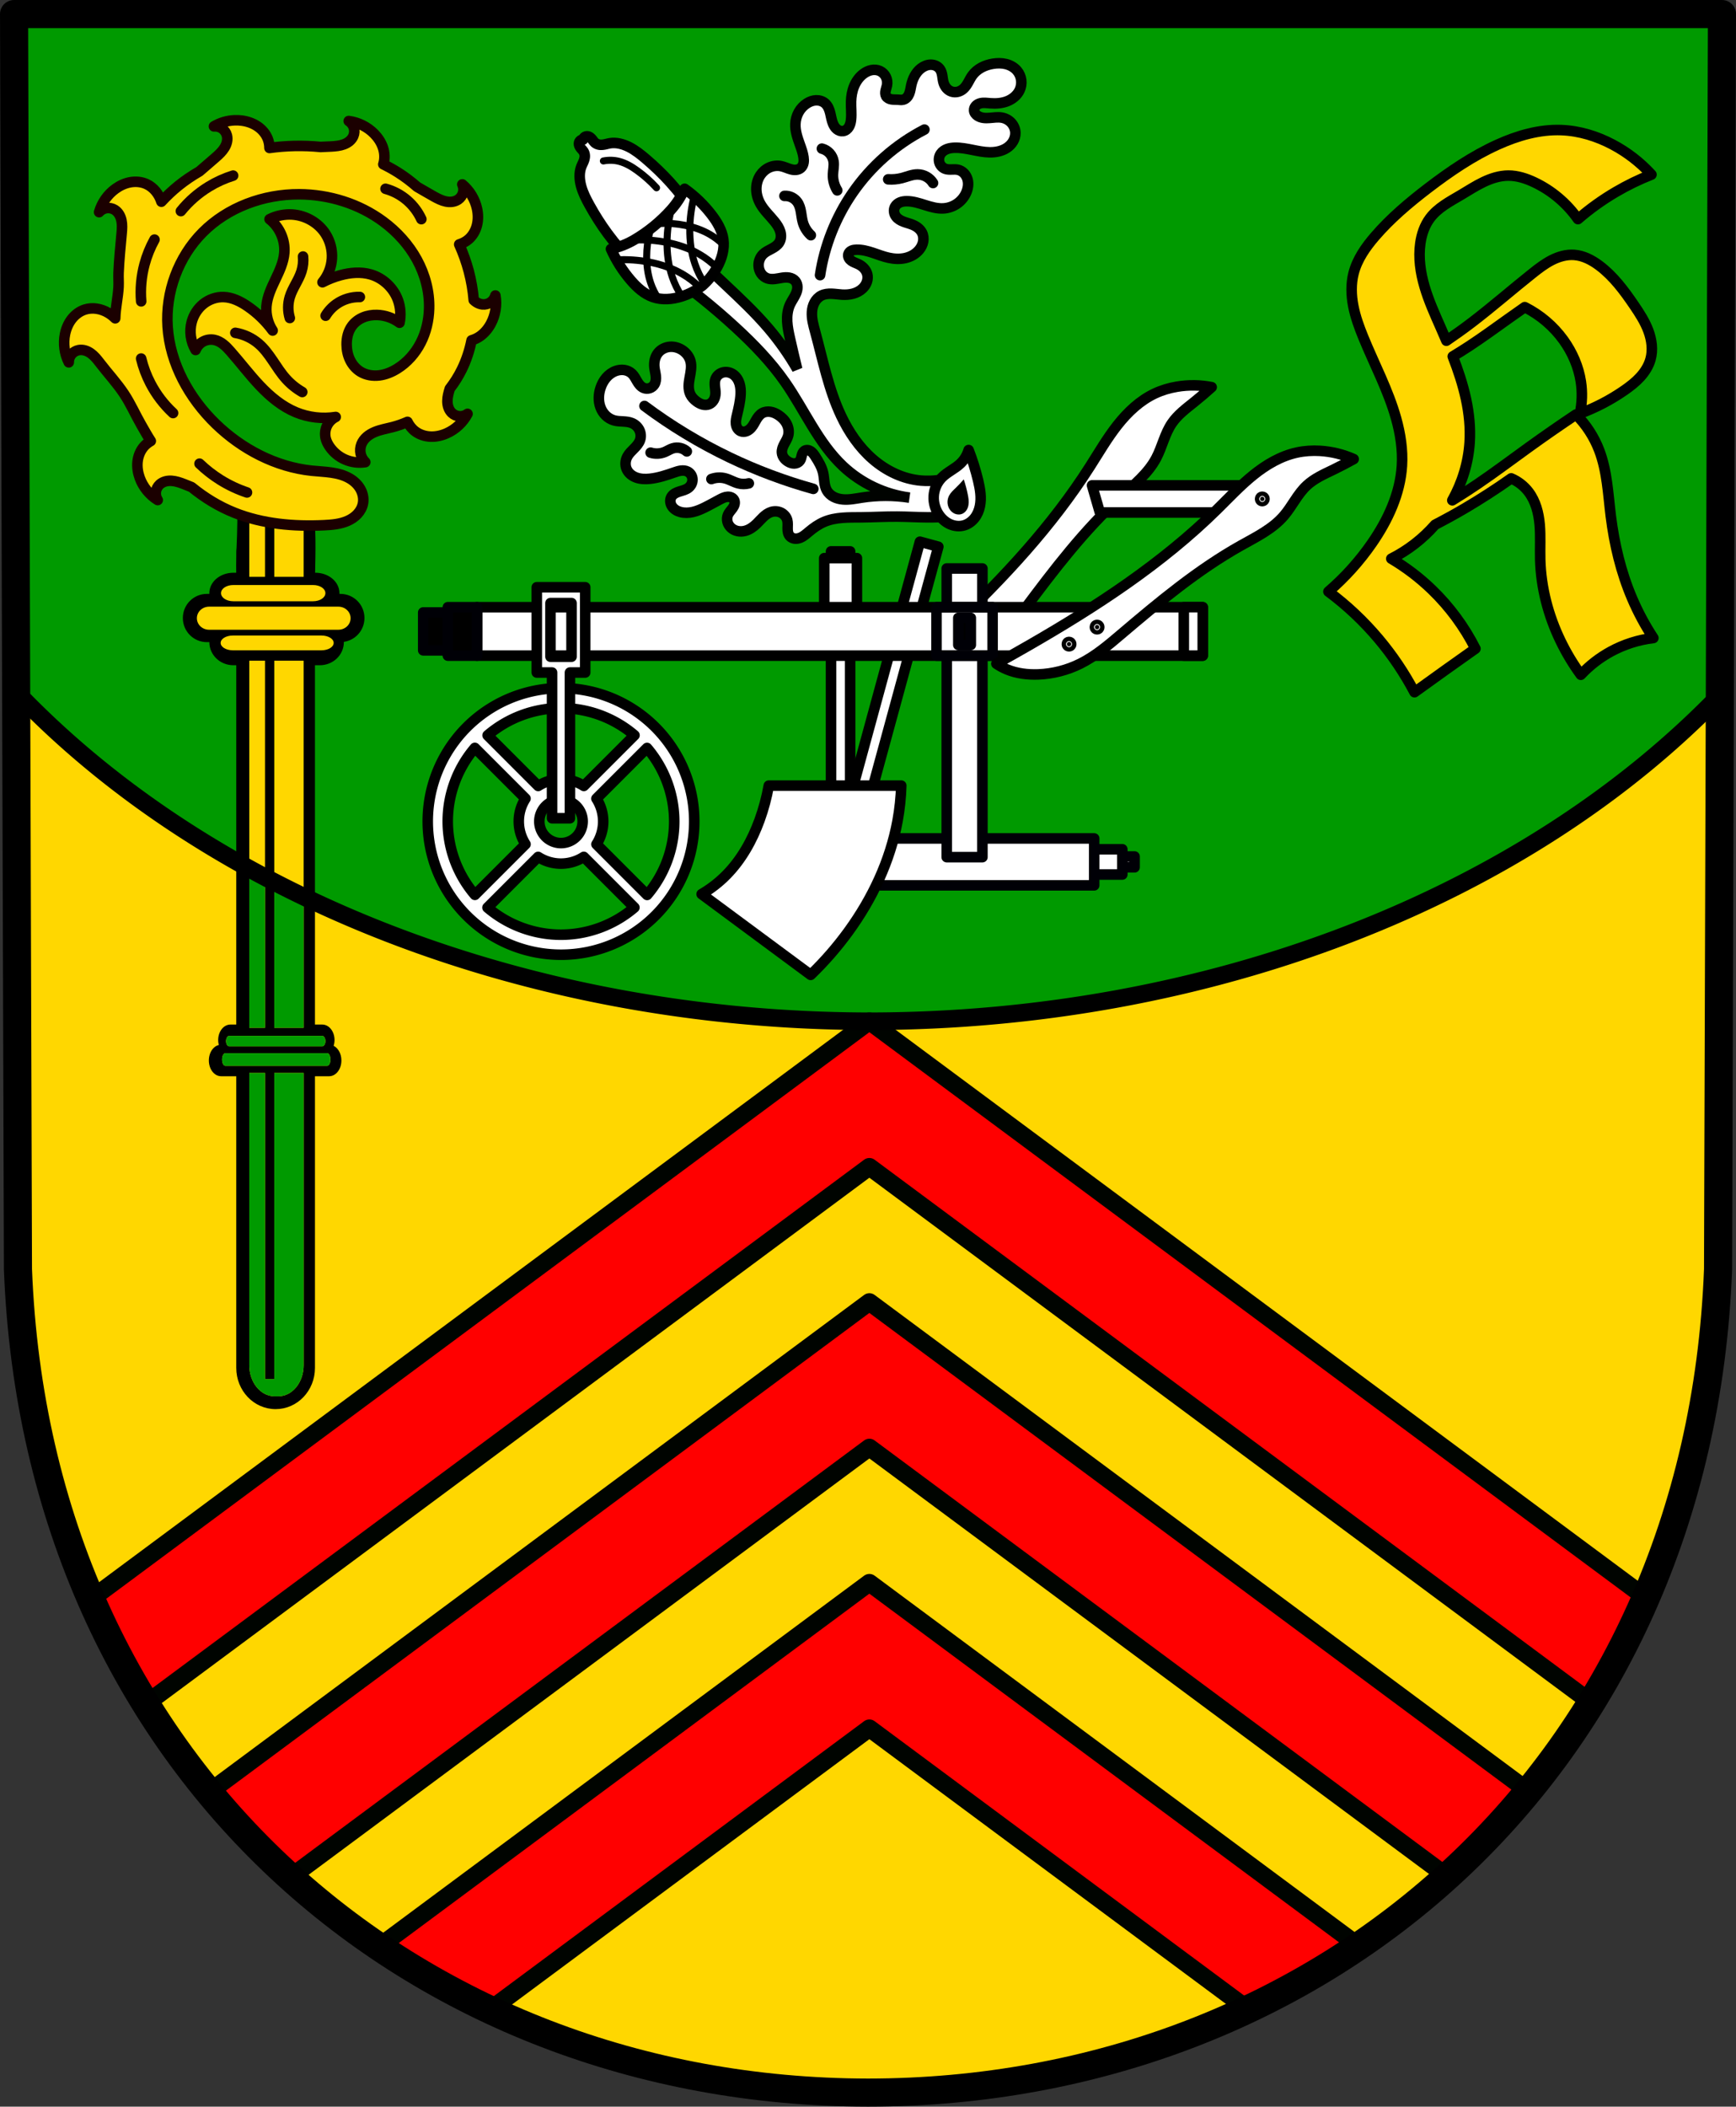 <?xml version="1.0" encoding="UTF-8" standalone="no"?>
<!-- Created with Inkscape (http://www.inkscape.org/) -->

<svg
   xmlns:dc="http://purl.org/dc/elements/1.1/"
   xmlns:cc="http://creativecommons.org/ns#"
   xmlns:rdf="http://www.w3.org/1999/02/22-rdf-syntax-ns#"
   xmlns:svg="http://www.w3.org/2000/svg"
   xmlns="http://www.w3.org/2000/svg"
   xmlns:sodipodi="http://sodipodi.sourceforge.net/DTD/sodipodi-0.dtd"
   xmlns:inkscape="http://www.inkscape.org/namespaces/inkscape"
   width="130.797mm"
   height="158.658mm"
   viewBox="0 0 130.797 158.658"
   version="1.1"
   id="svg865"
   inkscape:version="0.92.5 (2060ec1f9f, 2020-04-08)"
   sodipodi:docname="DEU Kröppen COA.svg">
  <rect x="0" y="0" width="130.797" height="158.658" fill="#333333" stroke="none"/>
  <defs
     id="defs859">
    <inkscape:path-effect
       effect="spiro"
       id="path-effect1931"
       is_visible="true" />
    <inkscape:path-effect
       effect="spiro"
       id="path-effect1908"
       is_visible="true" />
    <inkscape:path-effect
       effect="spiro"
       id="path-effect1904"
       is_visible="true" />
    <inkscape:path-effect
       effect="spiro"
       id="path-effect1881"
       is_visible="true" />
    <inkscape:path-effect
       effect="spiro"
       id="path-effect1754"
       is_visible="true" />
    <inkscape:path-effect
       effect="spiro"
       id="path-effect1750"
       is_visible="true" />
    <inkscape:path-effect
       effect="spiro"
       id="path-effect1746"
       is_visible="true" />
    <inkscape:path-effect
       effect="spiro"
       id="path-effect1742"
       is_visible="true" />
    <inkscape:path-effect
       effect="spiro"
       id="path-effect1738"
       is_visible="true" />
    <inkscape:path-effect
       effect="spiro"
       id="path-effect1734"
       is_visible="true" />
    <inkscape:path-effect
       effect="spiro"
       id="path-effect1730"
       is_visible="true" />
    <inkscape:path-effect
       effect="spiro"
       id="path-effect1726"
       is_visible="true" />
    <inkscape:path-effect
       effect="spiro"
       id="path-effect1664"
       is_visible="true" />
    <inkscape:path-effect
       effect="spiro"
       id="path-effect1660"
       is_visible="true" />
    <inkscape:path-effect
       effect="spiro"
       id="path-effect1646"
       is_visible="true" />
    <inkscape:path-effect
       effect="spiro"
       id="path-effect1522"
       is_visible="true" />
    <inkscape:path-effect
       effect="spiro"
       id="path-effect1291"
       is_visible="true" />
    <inkscape:path-effect
       effect="spiro"
       id="path-effect1048"
       is_visible="true" />
    <inkscape:path-effect
       effect="spiro"
       id="path-effect1043"
       is_visible="true" />
    <inkscape:path-effect
       effect="spiro"
       id="path-effect1039"
       is_visible="true" />
    <inkscape:path-effect
       effect="spiro"
       id="path-effect921"
       is_visible="true" />
    <inkscape:path-effect
       effect="spiro"
       id="path-effect917"
       is_visible="true" />
    <inkscape:path-effect
       effect="spiro"
       id="path-effect913"
       is_visible="true" />
    <inkscape:path-effect
       effect="spiro"
       id="path-effect909"
       is_visible="true" />
    <inkscape:path-effect
       effect="spiro"
       id="path-effect905"
       is_visible="true" />
    <inkscape:path-effect
       effect="spiro"
       id="path-effect958"
       is_visible="true" />
    <inkscape:path-effect
       effect="spiro"
       id="path-effect877"
       is_visible="true" />
    <inkscape:path-effect
       effect="spiro"
       id="path-effect4312"
       is_visible="true" />
    <inkscape:path-effect
       effect="spiro"
       id="path-effect3644"
       is_visible="true" />
    <inkscape:path-effect
       effect="spiro"
       id="path-effect3636"
       is_visible="true" />
    <inkscape:path-effect
       effect="spiro"
       id="path-effect3544"
       is_visible="true" />
    <inkscape:path-effect
       effect="spiro"
       id="path-effect3466"
       is_visible="true" />
    <inkscape:path-effect
       effect="spiro"
       id="path-effect3544-2"
       is_visible="true" />
    <inkscape:path-effect
       effect="spiro"
       id="path-effect3644-8"
       is_visible="true" />
    <inkscape:path-effect
       effect="spiro"
       id="path-effect3644-3"
       is_visible="true" />
    <inkscape:path-effect
       effect="spiro"
       id="path-effect3636-0"
       is_visible="true" />
    <inkscape:path-effect
       effect="spiro"
       id="path-effect1727-0-1"
       is_visible="true" />
    <inkscape:path-effect
       effect="spiro"
       id="path-effect1731-8-3"
       is_visible="true" />
    <inkscape:path-effect
       effect="spiro"
       id="path-effect1727-3"
       is_visible="true" />
    <inkscape:path-effect
       effect="spiro"
       id="path-effect1731-7"
       is_visible="true" />
    <inkscape:path-effect
       effect="spiro"
       id="path-effect841-8"
       is_visible="true" />
    <inkscape:path-effect
       effect="spiro"
       id="path-effect877-6"
       is_visible="true" />
    <inkscape:path-effect
       effect="spiro"
       id="path-effect877-6-5"
       is_visible="true" />
    <inkscape:path-effect
       effect="spiro"
       id="path-effect877-6-6"
       is_visible="true" />
    <inkscape:path-effect
       effect="spiro"
       id="path-effect877-6-69"
       is_visible="true" />
    <inkscape:path-effect
       effect="spiro"
       id="path-effect877-6-1"
       is_visible="true" />
    <inkscape:path-effect
       effect="spiro"
       id="path-effect877-6-8"
       is_visible="true" />
    <inkscape:path-effect
       effect="spiro"
       id="path-effect877-6-4"
       is_visible="true" />
    <inkscape:path-effect
       effect="spiro"
       id="path-effect958-4"
       is_visible="true" />
    <inkscape:path-effect
       effect="spiro"
       id="path-effect958-2"
       is_visible="true" />
    <inkscape:path-effect
       effect="spiro"
       id="path-effect921-6"
       is_visible="true" />
    <inkscape:path-effect
       effect="spiro"
       id="path-effect917-6"
       is_visible="true" />
    <inkscape:path-effect
       effect="spiro"
       id="path-effect913-1"
       is_visible="true" />
    <inkscape:path-effect
       effect="spiro"
       id="path-effect909-0"
       is_visible="true" />
    <inkscape:path-effect
       effect="spiro"
       id="path-effect905-6"
       is_visible="true" />
    <inkscape:path-effect
       effect="spiro"
       id="path-effect958-2-1"
       is_visible="true" />
    <inkscape:path-effect
       effect="spiro"
       id="path-effect958-4-0"
       is_visible="true" />
    <inkscape:path-effect
       effect="spiro"
       id="path-effect958-9"
       is_visible="true" />
    <inkscape:path-effect
       effect="spiro"
       id="path-effect1291-9"
       is_visible="true" />
    <inkscape:path-effect
       effect="spiro"
       id="path-effect1522-5"
       is_visible="true" />
    <inkscape:path-effect
       effect="spiro"
       id="path-effect1522-8"
       is_visible="true" />
    <inkscape:path-effect
       effect="spiro"
       id="path-effect1660-5"
       is_visible="true" />
    <inkscape:path-effect
       effect="spiro"
       id="path-effect1664-6"
       is_visible="true" />
    <inkscape:path-effect
       effect="spiro"
       id="path-effect1754-1"
       is_visible="true" />
    <inkscape:path-effect
       effect="spiro"
       id="path-effect1750-0"
       is_visible="true" />
    <inkscape:path-effect
       effect="spiro"
       id="path-effect1746-0"
       is_visible="true" />
    <inkscape:path-effect
       effect="spiro"
       id="path-effect1742-8"
       is_visible="true" />
    <inkscape:path-effect
       effect="spiro"
       id="path-effect1738-4"
       is_visible="true" />
    <inkscape:path-effect
       effect="spiro"
       id="path-effect1734-4"
       is_visible="true" />
    <inkscape:path-effect
       effect="spiro"
       id="path-effect1730-7"
       is_visible="true" />
    <inkscape:path-effect
       effect="spiro"
       id="path-effect1726-0"
       is_visible="true" />
    <inkscape:path-effect
       effect="spiro"
       id="path-effect1881-0"
       is_visible="true" />
    <inkscape:path-effect
       effect="spiro"
       id="path-effect1908-0"
       is_visible="true" />
    <inkscape:path-effect
       effect="spiro"
       id="path-effect1931-4"
       is_visible="true" />
    <inkscape:path-effect
       effect="spiro"
       id="path-effect1931-9"
       is_visible="true" />
    <inkscape:path-effect
       effect="spiro"
       id="path-effect1931-0"
       is_visible="true" />
    <inkscape:path-effect
       effect="spiro"
       id="path-effect1931-4-5"
       is_visible="true" />
    <inkscape:path-effect
       effect="spiro"
       id="path-effect1931-9-7"
       is_visible="true" />
    <inkscape:path-effect
       effect="spiro"
       id="path-effect1904-2"
       is_visible="true" />
    <inkscape:path-effect
       effect="spiro"
       id="path-effect1931-92"
       is_visible="true" />
    <inkscape:path-effect
       effect="spiro"
       id="path-effect1931-4-0"
       is_visible="true" />
    <inkscape:path-effect
       effect="spiro"
       id="path-effect1931-9-6"
       is_visible="true" />
    <inkscape:path-effect
       effect="spiro"
       id="path-effect1931-0-6"
       is_visible="true" />
    <inkscape:path-effect
       effect="spiro"
       id="path-effect1931-4-5-7"
       is_visible="true" />
    <inkscape:path-effect
       effect="spiro"
       id="path-effect1931-9-7-2"
       is_visible="true" />
    <inkscape:path-effect
       effect="spiro"
       id="path-effect1904-2-4"
       is_visible="true" />
    <inkscape:path-effect
       effect="spiro"
       id="path-effect1931-92-8"
       is_visible="true" />
    <inkscape:path-effect
       effect="spiro"
       id="path-effect1931-4-0-7"
       is_visible="true" />
    <inkscape:path-effect
       effect="spiro"
       id="path-effect1931-9-6-8"
       is_visible="true" />
    <inkscape:path-effect
       effect="spiro"
       id="path-effect1931-0-6-3"
       is_visible="true" />
    <inkscape:path-effect
       effect="spiro"
       id="path-effect1931-4-5-7-0"
       is_visible="true" />
    <inkscape:path-effect
       effect="spiro"
       id="path-effect1931-9-7-2-9"
       is_visible="true" />
  </defs>
  <sodipodi:namedview
     id="base"
     pagecolor="#ffffff"
     bordercolor="#666666"
     borderopacity="1.0"
     inkscape:pageopacity="0.0"
     inkscape:pageshadow="2"
     inkscape:zoom="1.3224364"
     inkscape:cx="247.17554"
     inkscape:cy="299.82537"
     inkscape:document-units="mm"
     inkscape:current-layer="layer1"
     showgrid="false"
     inkscape:window-width="1920"
     inkscape:window-height="1046"
     inkscape:window-x="-11"
     inkscape:window-y="-11"
     inkscape:window-maximized="1"
     fit-margin-top="0"
     fit-margin-left="0"
     fit-margin-right="0"
     fit-margin-bottom="0"
     inkscape:snap-global="false"
     inkscape:snap-midpoints="true"
     inkscape:snap-smooth-nodes="true"
     inkscape:object-paths="true" />
  <g
     inkscape:label="Ebene 1"
     inkscape:groupmode="layer"
     id="layer1"
     transform="translate(21.425,168.964)">
    <path
       style="fill:#ffd700;fill-opacity:1;fill-rule:evenodd;stroke:none;stroke-width:2.117;stroke-linecap:round;stroke-linejoin:round;stroke-miterlimit:4;stroke-dasharray:none;stroke-opacity:1"
       inkscape:connector-curvature="0"
       d="m 108.314,-167.905 -0.294,94.538 c -1.432,37.541 -29.729,61.981 -64.046,62.002 -34.286,-0.046 -62.594,-24.497 -64.046,-62.002 l -0.294,-94.538 h 64.339 z"
       id="path10563-0-6-2-6-4-1"
       sodipodi:nodetypes="ccccccc" />
    <path
       inkscape:connector-curvature="0"
       style="opacity:1;fill:#009a00;fill-opacity:1;fill-rule:evenodd;stroke:none;stroke-width:1.323;stroke-linecap:round;stroke-linejoin:round;stroke-miterlimit:4;stroke-dasharray:none;stroke-opacity:1;paint-order:fill markers stroke"
       d="m -20.367,-167.905 0.159,50.968 A 79.079,59.256 0 0 0 43.973,-92.171 79.079,59.256 0 0 0 108.154,-116.899 l 0.159,-51.007 H 43.972 Z"
       id="path3208-5" />
    <path
       inkscape:connector-curvature="0"
       style="fill:#ffffff;stroke:#000000;stroke-width:0.794;stroke-linecap:round;stroke-linejoin:round;stroke-miterlimit:4;stroke-dasharray:none;stroke-opacity:1"
       d="m 68.561,-139.941 c -0.438,-0.006 -0.876,0.027 -1.307,0.1 -0.573,0.096 -1.135,0.262 -1.661,0.508 -1.129,0.528 -2.058,1.412 -2.829,2.391 -0.77,0.98 -1.398,2.062 -2.068,3.112 -2.845,4.459 -6.474,8.357 -10.314,12.004 h 4.419 c 0.322,-0.399 0.633,-0.807 0.939,-1.217 2.245,-3.007 4.533,-6.014 7.313,-8.534 0.972,-0.881 2.026,-1.73 2.639,-2.891 0.447,-0.848 0.637,-1.827 1.178,-2.619 0.435,-0.636 1.066,-1.107 1.668,-1.589 0.454,-0.364 0.896,-0.74 1.328,-1.13 -0.429,-0.084 -0.867,-0.13 -1.304,-0.136 z"
       id="path1520-0-6" />
    <rect
       style="opacity:1;fill:#ffffff;fill-opacity:1;fill-rule:evenodd;stroke:#000006;stroke-width:0.794;stroke-linecap:round;stroke-linejoin:round;stroke-miterlimit:4;stroke-dasharray:none;stroke-opacity:1;paint-order:fill markers stroke"
       id="rect1396-7"
       width="2.39"
       height="0.815"
       x="61.668"
       y="-104.46" />
    <rect
       style="opacity:1;fill:#ffffff;fill-opacity:1;fill-rule:evenodd;stroke:#000006;stroke-width:0.794;stroke-linecap:round;stroke-linejoin:round;stroke-miterlimit:4;stroke-dasharray:none;stroke-opacity:1;paint-order:fill markers stroke"
       id="rect1394-2"
       width="4.02"
       height="1.901"
       x="59.115"
       y="-105.003" />
    <rect
       style="opacity:1;fill:#ffffff;fill-opacity:1;fill-rule:evenodd;stroke:#000006;stroke-width:0.794;stroke-linecap:round;stroke-linejoin:round;stroke-miterlimit:4;stroke-dasharray:none;stroke-opacity:1;paint-order:fill markers stroke"
       id="rect1392-5"
       width="21.022"
       height="3.531"
       x="39.994"
       y="-105.818" />
    <rect
       style="opacity:1;fill:#ffffff;fill-opacity:1;fill-rule:evenodd;stroke:#000006;stroke-width:0.794;stroke-linecap:round;stroke-linejoin:round;stroke-miterlimit:4;stroke-dasharray:none;stroke-opacity:1;paint-order:fill markers stroke"
       id="rect1403-0"
       width="2.689"
       height="21.74"
       x="49.905"
       y="-126.15" />
    <path
       style="opacity:1;fill:#ff0000;fill-opacity:1;fill-rule:evenodd;stroke:#000400;stroke-width:5;stroke-linecap:round;stroke-linejoin:round;stroke-miterlimit:4;stroke-dasharray:none;stroke-opacity:1;paint-order:fill markers stroke"
       d="M 247.176 290.238 L 25.686 454.611 C 30.196 465.061 35.377 475.026 41.18 484.467 L 247.176 331.594 L 453.246 484.523 C 459.045 475.079 464.22 465.11 468.725 454.654 L 247.176 290.238 z M 247.176 370.021 L 59.08 509.611 C 66.187 518.291 73.888 526.387 82.121 533.867 L 247.176 411.377 L 412.322 533.936 C 420.555 526.455 428.255 518.358 435.359 509.676 L 247.176 370.021 z M 247.176 449.805 L 107.229 553.662 C 117.186 560.446 127.692 566.469 138.672 571.684 L 247.176 491.16 L 355.76 571.744 C 366.745 566.533 377.255 560.513 387.215 553.73 L 247.176 449.805 z "
       transform="matrix(0.265,0,0,0.265,-21.425,-168.964)"
       id="rect3250" />
    <path
       style="opacity:1;fill:#000000;fill-opacity:1;fill-rule:evenodd;stroke:#000000;stroke-width:1;stroke-linecap:round;stroke-linejoin:round;stroke-miterlimit:4;stroke-dasharray:none;stroke-opacity:1;paint-order:fill markers stroke"
       d="M 67.588 141.203 C 68.216 146.007 67.933 150.877 67.754 155.734 C 67.705 156.174 67.674 156.619 67.674 157.072 L 67.674 158.1 C 67.634 159.823 67.634 161.548 67.668 163.271 L 66.365 163.271 C 62.849 163.271 60.02 165.639 60.02 168.58 C 60.02 168.817 60.044 169.05 60.08 169.279 L 58.834 169.279 C 55.318 169.279 52.486 172.115 52.486 175.637 C 52.486 179.159 55.318 181.994 58.834 181.994 L 60.045 181.994 C 60.032 182.156 60.02 182.317 60.02 182.482 C 60.02 185.849 62.849 188.561 66.365 188.561 L 67.672 188.561 L 67.672 291.672 L 65.529 291.672 C 63.868 291.672 62.529 293.417 62.529 295.584 C 62.529 296.244 62.665 296.858 62.885 297.402 L 62.879 297.402 C 61.217 297.402 59.879 299.177 59.879 301.383 C 59.879 303.589 61.217 305.365 62.879 305.365 L 67.672 305.365 L 67.672 388.738 C 67.672 394.961 72.442 399.971 78.363 399.971 C 84.285 399.971 89.051 394.961 89.051 388.738 L 89.051 305.365 L 93.568 305.365 C 95.23 305.365 96.568 303.589 96.568 301.383 C 96.568 299.474 95.565 297.893 94.219 297.5 C 94.464 296.932 94.615 296.284 94.615 295.584 C 94.615 293.417 93.277 291.672 91.615 291.672 L 89.051 291.672 L 89.051 188.561 L 90.918 188.561 C 94.434 188.561 97.266 185.849 97.266 182.482 C 97.266 182.31 97.253 182.14 97.238 181.971 C 100.536 181.734 103.123 179.002 103.123 175.637 C 103.123 172.115 100.294 169.279 96.777 169.279 L 95.949 169.279 C 95.985 169.051 96.01 168.817 96.01 168.58 C 96.01 165.639 93.178 163.271 89.662 163.271 L 89.084 163.271 C 89.216 156.607 89.432 149.919 88.492 143.326 C 88.391 142.616 88.262 141.91 88.133 141.203 L 67.588 141.203 z "
       transform="matrix(0.265,0,0,0.265,-21.425,-168.964)"
       id="rect928-6-0" />
    <path
       style="opacity:1;fill:#ffd700;fill-opacity:1;fill-rule:evenodd;stroke:none;stroke-width:1;stroke-linecap:round;stroke-linejoin:round;stroke-miterlimit:4;stroke-dasharray:none;stroke-opacity:1;paint-order:fill markers stroke"
       d="M 70.873 141.203 L 70.873 146.697 L 70.873 152.52 L 70.873 163.932 L 75.348 163.932 L 75.348 152.52 L 75.348 142.945 L 77.992 142.945 L 77.992 152.52 L 77.992 163.932 L 86.332 163.932 L 86.332 152.52 L 86.332 146.902 C 86.332 145.002 86.534 143.093 86.338 141.203 L 70.873 141.203 z M 66.314 166.262 C 64.387 166.262 62.836 167.291 62.836 168.568 C 62.836 169.846 64.387 170.875 66.314 170.875 L 89.035 170.875 C 90.963 170.875 92.516 169.846 92.516 168.568 C 92.516 167.291 90.963 166.262 89.035 166.262 L 66.314 166.262 z M 59.457 172.412 C 57.529 172.412 55.977 173.876 55.977 175.693 C 55.977 177.511 57.529 178.973 59.457 178.973 L 96.199 178.973 C 98.127 178.973 99.68 177.511 99.68 175.693 C 99.68 173.876 98.127 172.412 96.199 172.412 L 59.457 172.412 z M 66.211 180.613 C 64.283 180.613 62.732 181.551 62.732 182.715 C 62.732 183.879 64.283 184.816 66.211 184.816 L 91.391 184.816 C 93.318 184.816 94.869 183.879 94.869 182.715 C 94.869 181.551 93.318 180.613 91.391 180.613 L 66.211 180.613 z M 70.873 187.77 L 70.873 208.324 L 70.873 252.826 L 70.873 292.092 L 75.348 292.092 L 75.348 187.77 L 70.873 187.77 z M 77.992 187.77 L 77.992 292.092 L 86.332 292.092 L 86.332 252.826 L 86.332 208.324 L 86.332 187.77 L 77.992 187.77 z M 65.189 294.396 C 64.679 294.396 64.268 295.061 64.268 295.885 C 64.268 296.708 64.679 297.369 65.189 297.369 L 91.594 297.369 C 92.104 297.369 92.516 296.708 92.516 295.885 C 92.516 295.061 92.104 294.396 91.594 294.396 L 65.189 294.396 z M 64.064 299.318 C 63.554 299.318 63.143 300.118 63.143 301.111 C 63.143 302.105 63.554 302.906 64.064 302.906 L 93.027 302.906 C 93.538 302.906 93.947 302.105 93.947 301.111 C 93.947 300.118 93.538 299.318 93.027 299.318 L 64.064 299.318 z M 70.873 304.93 L 70.873 387.951 C 70.873 392.866 74.093 396.822 78.094 396.822 L 79.111 396.822 C 83.112 396.822 86.332 392.866 86.332 387.951 L 86.332 304.93 L 77.992 304.93 L 77.992 391.932 L 75.348 391.932 L 75.348 304.93 L 70.873 304.93 z "
       transform="matrix(0.265,0,0,0.265,-21.425,-168.964)"
       id="rect980-6-4" />
    <path
       style="opacity:1;fill:#009a00;fill-opacity:1;fill-rule:evenodd;stroke:none;stroke-width:1;stroke-linecap:round;stroke-linejoin:round;stroke-miterlimit:4;stroke-dasharray:none;stroke-opacity:1;paint-order:fill markers stroke"
       d="M 70.873 246.686 L 70.873 252.826 L 70.873 292.092 L 75.348 292.092 L 75.348 248.977 A 298.882 223.959 0 0 1 70.873 246.686 z M 77.992 250.33 L 77.992 292.092 L 86.332 292.092 L 86.332 254.602 A 298.882 223.959 0 0 1 77.992 250.33 z M 65.189 294.396 C 64.679 294.396 64.268 295.061 64.268 295.885 C 64.268 296.708 64.679 297.369 65.189 297.369 L 91.594 297.369 C 92.104 297.369 92.516 296.708 92.516 295.885 C 92.516 295.061 92.104 294.396 91.594 294.396 L 65.189 294.396 z M 64.064 299.318 C 63.554 299.318 63.143 300.118 63.143 301.111 C 63.143 302.105 63.554 302.906 64.064 302.906 L 93.027 302.906 C 93.538 302.906 93.947 302.105 93.947 301.111 C 93.947 300.118 93.538 299.318 93.027 299.318 L 64.064 299.318 z M 70.873 304.93 L 70.873 387.951 C 70.873 392.866 74.093 396.822 78.094 396.822 L 79.111 396.822 C 83.112 396.822 86.332 392.866 86.332 387.951 L 86.332 304.93 L 77.992 304.93 L 77.992 391.932 L 75.348 391.932 L 75.348 304.93 L 70.873 304.93 z "
       transform="matrix(0.265,0,0,0.265,-21.425,-168.964)"
       id="rect980-6-4-2" />
    <path
       style="opacity:1;fill:none;fill-opacity:1;fill-rule:evenodd;stroke:#000000;stroke-width:5;stroke-linecap:round;stroke-linejoin:round;stroke-miterlimit:4;stroke-dasharray:none;stroke-opacity:1;paint-order:fill markers stroke"
       d="M 4 4 L 4.6 196.637 A 298.882 223.959 0 0 0 247.176 290.238 A 298.882 223.959 0 0 0 489.75 196.781 L 490.352 4 L 247.17 4 L 4 4 z "
       transform="matrix(0.265,0,0,0.265,-21.425,-168.964)"
       id="path3208" />
    <path
       style="fill:none;fill-rule:evenodd;stroke:#000000;stroke-width:2.117;stroke-linecap:round;stroke-linejoin:round;stroke-miterlimit:4;stroke-dasharray:none;stroke-opacity:1"
       inkscape:connector-curvature="0"
       d="m 108.314,-167.905 -0.294,94.538 c -1.432,37.541 -29.729,61.981 -64.046,62.002 -34.286,-0.046 -62.594,-24.497 -64.046,-62.002 l -0.294,-94.538 h 64.339 z"
       id="path10563-0-6-2-6-4"
       sodipodi:nodetypes="ccccccc" />
    <path
       style="fill:#ffd700;stroke:#1b0000;stroke-width:0.794;stroke-linecap:round;stroke-linejoin:round;stroke-miterlimit:4;stroke-dasharray:none;stroke-opacity:1;fill-opacity:1"
       d="m -3.748,-159.905 c -0.546,0.021 -1.088,0.179 -1.558,0.458 0.214,-0.021 0.434,0.037 0.611,0.16 0.176,0.123 0.308,0.31 0.363,0.518 0.041,0.156 0.04,0.322 0.007,0.48 -0.033,0.158 -0.098,0.309 -0.182,0.447 -0.168,0.276 -0.408,0.5 -0.65,0.714 -0.409,0.363 -0.831,0.712 -1.242,1.072 -0.551,0.318 -1.08,0.674 -1.578,1.075 -0.459,0.37 -0.888,0.775 -1.288,1.208 -0.182,-0.567 -0.576,-1.077 -1.116,-1.325 -0.377,-0.173 -0.808,-0.213 -1.216,-0.142 -0.408,0.071 -0.794,0.251 -1.13,0.494 -0.591,0.428 -1.032,1.058 -1.231,1.76 0.141,-0.162 0.341,-0.271 0.554,-0.303 0.213,-0.032 0.436,0.014 0.619,0.127 0.137,0.085 0.25,0.206 0.335,0.344 0.084,0.138 0.141,0.292 0.175,0.45 0.068,0.316 0.047,0.644 0.018,0.966 -0.089,0.997 -0.195,1.991 -0.235,2.991 -0.014,0.352 0.019,0.704 0,1.056 -0.042,0.791 -0.233,1.572 -0.253,2.364 -0.161,-0.159 -0.34,-0.3 -0.535,-0.415 -0.523,-0.311 -1.176,-0.429 -1.755,-0.242 -0.394,0.127 -0.739,0.389 -0.992,0.717 -0.253,0.328 -0.416,0.722 -0.499,1.128 -0.146,0.714 -0.045,1.477 0.282,2.129 -0.005,-0.215 0.068,-0.431 0.203,-0.598 0.135,-0.167 0.331,-0.284 0.542,-0.324 0.159,-0.03 0.325,-0.018 0.48,0.027 0.155,0.044 0.301,0.12 0.433,0.213 0.263,0.187 0.469,0.443 0.666,0.7 0.608,0.795 1.297,1.529 1.848,2.363 0.487,0.736 0.843,1.552 1.282,2.318 0.236,0.412 0.467,0.827 0.726,1.226 -0.199,0.111 -0.379,0.253 -0.527,0.426 -0.269,0.315 -0.427,0.719 -0.47,1.131 -0.043,0.412 0.024,0.832 0.165,1.222 0.249,0.685 0.734,1.282 1.354,1.667 -0.117,-0.18 -0.167,-0.403 -0.14,-0.616 0.028,-0.213 0.133,-0.416 0.292,-0.56 0.12,-0.109 0.267,-0.184 0.423,-0.228 0.156,-0.043 0.319,-0.055 0.481,-0.044 0.322,0.022 0.632,0.131 0.933,0.247 0.189,0.072 0.376,0.15 0.564,0.226 0.977,0.8 2.06,1.462 3.236,1.931 2.125,0.847 4.46,1.047 6.744,0.938 0.606,-0.029 1.224,-0.082 1.779,-0.328 0.277,-0.123 0.536,-0.294 0.741,-0.517 0.205,-0.223 0.357,-0.5 0.412,-0.798 0.069,-0.371 -0.014,-0.763 -0.2,-1.091 -0.186,-0.328 -0.472,-0.594 -0.797,-0.785 -0.425,-0.25 -0.913,-0.376 -1.401,-0.446 -0.488,-0.07 -0.982,-0.088 -1.473,-0.14 -2.71,-0.287 -5.255,-1.624 -7.214,-3.519 -2.005,-1.94 -3.453,-4.546 -3.635,-7.33 -0.17,-2.595 0.805,-5.252 2.639,-7.096 1.886,-1.898 4.596,-2.885 7.272,-2.874 2.257,0.01 4.52,0.71 6.333,2.053 1.034,0.765 1.922,1.738 2.539,2.866 0.617,1.129 0.958,2.416 0.921,3.702 -0.025,0.888 -0.231,1.775 -0.637,2.565 -0.405,0.79 -1.013,1.482 -1.768,1.951 -0.412,0.256 -0.871,0.447 -1.353,0.505 -0.482,0.059 -0.988,-0.021 -1.404,-0.271 -0.344,-0.207 -0.617,-0.524 -0.793,-0.886 -0.176,-0.361 -0.258,-0.765 -0.262,-1.167 -0.005,-0.497 0.113,-1.009 0.41,-1.408 0.212,-0.284 0.508,-0.502 0.836,-0.638 0.328,-0.136 0.686,-0.192 1.04,-0.183 0.609,0.015 1.212,0.223 1.701,0.587 0.118,-0.563 0.077,-1.159 -0.117,-1.701 -0.33,-0.919 -1.115,-1.663 -2.052,-1.935 -0.742,-0.216 -1.542,-0.144 -2.287,0.059 -0.467,0.127 -0.92,0.304 -1.349,0.528 0.416,-0.499 0.668,-1.132 0.71,-1.78 0.042,-0.648 -0.127,-1.308 -0.475,-1.856 -0.541,-0.852 -1.514,-1.405 -2.522,-1.466 -0.585,-0.035 -1.178,0.088 -1.701,0.352 0.755,0.589 1.187,1.567 1.114,2.522 -0.055,0.713 -0.367,1.377 -0.675,2.023 -0.307,0.646 -0.62,1.31 -0.674,2.023 -0.048,0.635 0.12,1.285 0.469,1.818 -0.518,-0.705 -1.155,-1.323 -1.877,-1.818 -0.543,-0.373 -1.159,-0.683 -1.818,-0.704 -0.548,-0.017 -1.097,0.176 -1.526,0.518 -0.429,0.342 -0.736,0.829 -0.878,1.359 -0.189,0.705 -0.081,1.484 0.293,2.111 0.108,-0.269 0.311,-0.498 0.566,-0.636 0.254,-0.138 0.558,-0.183 0.842,-0.127 0.252,0.05 0.483,0.178 0.685,0.337 0.202,0.159 0.376,0.35 0.546,0.543 0.749,0.849 1.431,1.756 2.21,2.578 0.779,0.821 1.67,1.565 2.716,1.997 0.94,0.388 1.987,0.511 2.991,0.352 -0.283,0.139 -0.518,0.376 -0.655,0.66 -0.137,0.284 -0.175,0.615 -0.107,0.923 0.051,0.232 0.16,0.448 0.293,0.645 0.291,0.428 0.704,0.771 1.179,0.977 0.474,0.206 1.008,0.275 1.519,0.196 -0.176,-0.169 -0.3,-0.392 -0.351,-0.63 -0.052,-0.238 -0.031,-0.492 0.058,-0.719 0.085,-0.216 0.231,-0.406 0.407,-0.559 0.176,-0.152 0.381,-0.269 0.595,-0.359 0.429,-0.18 0.893,-0.256 1.344,-0.373 0.386,-0.1 0.762,-0.233 1.126,-0.393 0.139,0.282 0.336,0.533 0.588,0.72 0.333,0.247 0.746,0.376 1.16,0.391 0.414,0.015 0.829,-0.081 1.208,-0.249 0.667,-0.296 1.228,-0.821 1.569,-1.466 -0.172,0.129 -0.39,0.195 -0.605,0.182 -0.215,-0.013 -0.424,-0.104 -0.579,-0.253 -0.117,-0.112 -0.202,-0.254 -0.256,-0.406 -0.054,-0.152 -0.077,-0.314 -0.078,-0.476 -7.94e-4,-0.321 0.086,-0.635 0.18,-0.942 0.35,-0.451 0.655,-0.936 0.906,-1.448 0.342,-0.698 0.583,-1.436 0.736,-2.195 0.233,-0.069 0.457,-0.176 0.654,-0.318 0.336,-0.242 0.605,-0.572 0.8,-0.937 0.345,-0.643 0.466,-1.403 0.339,-2.121 -0.057,0.207 -0.189,0.394 -0.366,0.515 -0.177,0.122 -0.399,0.178 -0.612,0.156 -0.161,-0.017 -0.315,-0.076 -0.452,-0.163 -0.072,-0.046 -0.139,-0.101 -0.201,-0.16 -0.06,-0.732 -0.185,-1.459 -0.372,-2.166 -0.183,-0.695 -0.427,-1.374 -0.722,-2.03 0.263,-0.082 0.51,-0.211 0.716,-0.393 0.311,-0.274 0.522,-0.653 0.622,-1.055 0.1,-0.402 0.092,-0.827 0.006,-1.232 -0.152,-0.713 -0.549,-1.372 -1.109,-1.839 0.091,0.195 0.11,0.422 0.053,0.629 -0.057,0.207 -0.189,0.393 -0.367,0.514 -0.133,0.091 -0.29,0.145 -0.451,0.167 -0.16,0.021 -0.323,0.01 -0.482,-0.023 -0.316,-0.066 -0.608,-0.218 -0.89,-0.374 -0.426,-0.236 -0.845,-0.488 -1.269,-0.729 -0.452,-0.397 -0.934,-0.761 -1.444,-1.084 -0.357,-0.225 -0.726,-0.428 -1.103,-0.613 0.003,-0.011 0.008,-0.021 0.011,-0.032 0.115,-0.398 0.092,-0.831 -0.039,-1.224 -0.131,-0.393 -0.366,-0.748 -0.656,-1.044 -0.51,-0.521 -1.199,-0.864 -1.922,-0.958 0.181,0.116 0.319,0.298 0.382,0.503 0.063,0.206 0.05,0.433 -0.035,0.631 -0.064,0.148 -0.167,0.278 -0.29,0.382 -0.124,0.104 -0.268,0.182 -0.419,0.239 -0.303,0.114 -0.63,0.142 -0.952,0.161 -0.268,0.016 -0.537,0.025 -0.806,0.036 -0.655,-0.065 -1.314,-0.089 -1.97,-0.075 -0.628,0.014 -1.257,0.065 -1.882,0.151 -0.002,-0.242 -0.044,-0.481 -0.135,-0.706 -0.155,-0.384 -0.441,-0.71 -0.787,-0.938 -0.346,-0.228 -0.749,-0.363 -1.16,-0.417 -0.181,-0.024 -0.364,-0.031 -0.546,-0.024 z"
       id="path4310-9"
       inkscape:connector-curvature="0"
       sodipodi:nodetypes="ccccssccsccsccscsccaacsscccccsccaacccsccccsccssccccssccscssccccccccccsccsscsssccscccssccscsccccccsscscsccccsccsccccsccccccccscccccscscsccccsccscssccscccssc" />
    <path
       transform="translate(140.237,2.3e-6)"
       style="fill:none;stroke:#1b0000;stroke-width:0.794;stroke-linecap:round;stroke-linejoin:round;stroke-miterlimit:4;stroke-dasharray:none;stroke-opacity:1"
       d="m -151.028,-141.961 c 0.157,0.651 0.394,1.283 0.704,1.877 0.434,0.833 1.012,1.59 1.701,2.228"
       id="path956-7"
       inkscape:connector-curvature="0"
       inkscape:path-effect="#path-effect958-9"
       inkscape:original-d="m -151.02806,-141.96145 c 0.23484,0.62528 0.38032,1.29203 0.70372,1.87661 0.45234,0.81764 1.13405,1.48538 1.70067,2.22846"
       sodipodi:nodetypes="cac" />
    <path
       transform="rotate(42.543,-68.901,34.961)"
       style="fill:none;stroke:#1b0000;stroke-width:0.794;stroke-linecap:round;stroke-linejoin:round;stroke-miterlimit:4;stroke-dasharray:none;stroke-opacity:1"
       d="m -151.028,-141.961 c 0.157,0.651 0.394,1.283 0.704,1.877 0.434,0.833 1.012,1.59 1.701,2.228"
       id="path956-9-1"
       inkscape:connector-curvature="0"
       inkscape:path-effect="#path-effect958-4-0"
       inkscape:original-d="m -151.02806,-141.96145 c 0.23484,0.62528 0.38032,1.29203 0.70372,1.87661 0.45234,0.81764 1.13405,1.48538 1.70067,2.22846"
       sodipodi:nodetypes="cac" />
    <path
       transform="rotate(86.173,-70.08,-70.18)"
       style="fill:none;stroke:#1b0000;stroke-width:0.794;stroke-linecap:round;stroke-linejoin:round;stroke-miterlimit:4;stroke-dasharray:none;stroke-opacity:1"
       d="m -151.028,-141.961 c 0.157,0.651 0.394,1.283 0.704,1.877 0.434,0.833 1.012,1.59 1.701,2.228"
       id="path956-98-1"
       inkscape:connector-curvature="0"
       inkscape:path-effect="#path-effect958-2-1"
       inkscape:original-d="m -151.02806,-141.96145 c 0.23484,0.62528 0.38032,1.29203 0.70372,1.87661 0.45234,0.81764 1.13405,1.48538 1.70067,2.22846"
       sodipodi:nodetypes="cac" />
    <path
       transform="translate(140.237,2.3e-6)"
       style="fill:none;stroke:#1b0000;stroke-width:0.794;stroke-linecap:round;stroke-linejoin:round;stroke-miterlimit:4;stroke-dasharray:none;stroke-opacity:1"
       d="m -143.932,-143.897 c 0.647,0.106 1.263,0.394 1.759,0.821 0.847,0.729 1.307,1.807 2.053,2.639 0.354,0.395 0.771,0.733 1.232,0.997"
       id="path903-6"
       inkscape:connector-curvature="0"
       inkscape:path-effect="#path-effect905-6"
       inkscape:original-d="m -143.93216,-143.89669 c 0.54761,0.25386 1.25335,0.41752 1.75932,0.82101 0.87128,0.69481 1.27224,1.84333 2.05253,2.63897 0.36981,0.37708 0.82128,0.66437 1.23152,0.99695"
       sodipodi:nodetypes="caac" />
    <path
       transform="translate(140.237,2.3e-6)"
       style="fill:none;stroke:#1b0000;stroke-width:0.794;stroke-linecap:round;stroke-linejoin:round;stroke-miterlimit:4;stroke-dasharray:none;stroke-opacity:1"
       d="m -146.63,-134.045 c 0.483,0.465 1.014,0.878 1.583,1.232 0.625,0.388 1.296,0.704 1.994,0.938"
       id="path907-0"
       inkscape:connector-curvature="0"
       inkscape:path-effect="#path-effect909-0"
       inkscape:original-d="m -146.62977,-134.04453 c 0.52805,0.41024 1.0135,0.88178 1.58338,1.23152 0.62605,0.38421 1.32952,0.62527 1.99389,0.9383"
       sodipodi:nodetypes="cac" />
    <path
       transform="translate(140.237,2.3e-6)"
       style="fill:none;stroke:#1b0000;stroke-width:0.794;stroke-linecap:round;stroke-linejoin:miter;stroke-miterlimit:4;stroke-dasharray:none;stroke-opacity:1"
       d="m -138.83,-149.644 c 0.036,0.374 -0.004,0.756 -0.117,1.114 -0.213,0.677 -0.675,1.256 -0.88,1.935 -0.155,0.513 -0.155,1.071 0,1.583"
       id="path911-2"
       inkscape:connector-curvature="0"
       inkscape:path-effect="#path-effect913-1"
       inkscape:original-d="m -138.83015,-149.64379 c -0.0779,0.3907 -0.0192,0.75389 -0.11728,1.11424 -0.1861,0.68372 -0.72965,1.24271 -0.87966,1.93524 -0.11173,0.51583 2.6e-4,1.05533 0,1.58339"
       sodipodi:nodetypes="caac" />
    <path
       transform="translate(140.237,2.3e-6)"
       style="fill:none;stroke:#1b0000;stroke-width:0.794;stroke-linecap:round;stroke-linejoin:miter;stroke-miterlimit:4;stroke-dasharray:none;stroke-opacity:1"
       d="m -137.129,-145.187 c 0.209,-0.346 0.49,-0.648 0.821,-0.88 0.51,-0.358 1.137,-0.546 1.759,-0.528"
       id="path915-6"
       inkscape:connector-curvature="0"
       inkscape:path-effect="#path-effect917-6"
       inkscape:original-d="m -137.12947,-145.18686 c 0.25438,-0.27393 0.48027,-0.66807 0.82101,-0.87965 0.52014,-0.32297 1.17314,-0.35213 1.75931,-0.5278"
       sodipodi:nodetypes="cac" />
    <path
       transform="translate(140.237,2.3e-6)"
       style="fill:none;stroke:#1b0000;stroke-width:0.794;stroke-linecap:round;stroke-linejoin:miter;stroke-miterlimit:4;stroke-dasharray:none;stroke-opacity:1"
       d="m -132.614,-154.746 c 0.604,0.166 1.17,0.469 1.642,0.88 0.446,0.388 0.808,0.871 1.056,1.407"
       id="path919-0"
       inkscape:connector-curvature="0"
       inkscape:path-effect="#path-effect921-6"
       inkscape:original-d="m -132.6139,-154.7458 c 0.52806,0.29295 1.17095,0.47512 1.64203,0.87966 0.4449,0.38206 0.70399,0.93803 1.05559,1.40745"
       sodipodi:nodetypes="cac" />
    <path
       inkscape:connector-curvature="0"
       style="fill:#ffd700;stroke:#000000;stroke-width:0.794;stroke-linecap:round;stroke-linejoin:round;stroke-miterlimit:4;stroke-dasharray:none;stroke-opacity:1;fill-opacity:1"
       d="m 96.224,-159.166 c -1.658,-0.064 -3.297,0.41 -4.809,1.093 -1.884,0.851 -3.604,2.024 -5.246,3.279 -1.437,1.099 -2.828,2.272 -4.008,3.643 -0.702,0.816 -1.337,1.726 -1.603,2.769 -0.204,0.8 -0.179,1.645 -0.023,2.455 0.156,0.81 0.44,1.59 0.752,2.354 0.834,2.039 1.882,4 2.477,6.121 0.325,1.16 0.512,2.368 0.437,3.57 -0.131,2.106 -1.058,4.094 -2.259,5.829 -0.932,1.347 -2.037,2.575 -3.279,3.643 1.395,1.039 2.669,2.239 3.789,3.57 1.038,1.234 1.944,2.58 2.696,4.008 0.776,-0.561 1.553,-1.12 2.332,-1.676 0.751,-0.537 1.504,-1.071 2.259,-1.603 -0.834,-1.651 -1.948,-3.16 -3.279,-4.445 -0.925,-0.893 -1.954,-1.677 -3.06,-2.332 1.25,-0.629 2.375,-1.503 3.297,-2.555 0.757,-0.393 1.505,-0.802 2.24,-1.234 1.197,-0.703 2.364,-1.457 3.497,-2.259 0.516,0.219 0.972,0.574 1.312,1.02 0.532,0.7 0.758,1.589 0.835,2.464 0.076,0.876 0.016,1.757 0.04,2.636 0.057,2.118 0.608,4.213 1.53,6.121 0.432,0.894 0.945,1.748 1.53,2.55 0.653,-0.699 1.419,-1.292 2.259,-1.749 0.991,-0.539 2.086,-0.887 3.206,-1.02 -0.622,-0.945 -1.159,-1.946 -1.603,-2.987 -0.839,-1.968 -1.34,-4.07 -1.603,-6.193 -0.207,-1.669 -0.274,-3.383 -0.874,-4.955 -0.385,-1.008 -0.985,-1.933 -1.749,-2.696 -1.205,0.804 -2.395,1.63 -3.57,2.477 -1.285,0.926 -2.552,1.879 -3.862,2.769 -0.619,0.421 -1.25,0.824 -1.887,1.216 0.745,-1.333 1.205,-2.826 1.304,-4.349 0.145,-2.222 -0.456,-4.393 -1.271,-6.487 0.428,-0.259 0.853,-0.523 1.271,-0.799 0.99,-0.653 1.949,-1.352 2.915,-2.04 0.412,-0.293 0.824,-0.585 1.239,-0.874 1.152,0.576 2.161,1.434 2.915,2.477 0.669,0.927 1.138,2.004 1.312,3.133 0.122,0.797 0.098,1.616 -0.073,2.405 1.185,-0.44 2.313,-1.029 3.352,-1.749 0.426,-0.296 0.84,-0.616 1.19,-0.999 0.35,-0.383 0.636,-0.833 0.777,-1.333 0.199,-0.707 0.095,-1.474 -0.163,-2.162 -0.258,-0.688 -0.662,-1.311 -1.076,-1.918 -0.749,-1.101 -1.557,-2.19 -2.623,-2.987 -0.557,-0.417 -1.201,-0.754 -1.894,-0.801 -0.583,-0.04 -1.166,0.13 -1.687,0.396 -0.521,0.266 -0.988,0.625 -1.446,0.989 -1.542,1.224 -3.024,2.523 -4.59,3.716 -0.62,0.472 -1.254,0.925 -1.899,1.363 -0.142,-0.335 -0.287,-0.668 -0.433,-0.999 -0.445,-1.008 -0.901,-2.016 -1.211,-3.074 -0.311,-1.057 -0.474,-2.174 -0.319,-3.265 0.096,-0.677 0.319,-1.347 0.729,-1.894 0.586,-0.784 1.489,-1.25 2.332,-1.749 0.56,-0.332 1.107,-0.689 1.695,-0.97 0.588,-0.281 1.224,-0.485 1.875,-0.487 0.683,-0.002 1.35,0.217 1.967,0.51 1.307,0.62 2.449,1.584 3.279,2.769 0.882,-0.765 1.835,-1.449 2.842,-2.04 0.863,-0.507 1.765,-0.946 2.696,-1.312 -0.833,-0.912 -1.824,-1.68 -2.915,-2.259 -1.192,-0.633 -2.514,-1.041 -3.862,-1.093 z"
       id="path1037-1" />
    <path
       inkscape:connector-curvature="0"
       style="opacity:1;fill:#ffffff;fill-opacity:1;fill-rule:evenodd;stroke:#000000;stroke-width:0.794;stroke-linecap:round;stroke-linejoin:round;stroke-miterlimit:4;stroke-dasharray:none;stroke-opacity:1;paint-order:fill markers stroke"
       d="m 20.843,-117.14 a 10.039,10.039 0 0 0 -10.04,10.039 10.039,10.039 0 0 0 10.04,10.039 10.039,10.039 0 0 0 10.039,-10.039 10.039,10.039 0 0 0 -10.039,-10.039 z m 0,1.507 a 8.533,8.533 0 0 1 5.536,2.043 l -3.815,3.816 a 3.18,3.18 0 0 0 -1.72,-0.506 3.18,3.18 0 0 0 -1.719,0.508 l -3.812,-3.813 a 8.533,8.533 0 0 1 5.531,-2.048 z m -6.49,2.996 3.815,3.815 a 3.18,3.18 0 0 0 -0.506,1.721 3.18,3.18 0 0 0 0.508,1.718 l -3.813,3.813 a 8.533,8.533 0 0 1 -2.048,-5.531 8.533,8.533 0 0 1 2.043,-5.536 z m 12.973,0.005 a 8.533,8.533 0 0 1 2.048,5.531 8.533,8.533 0 0 1 -2.043,5.537 l -3.816,-3.816 a 3.18,3.18 0 0 0 0.506,-1.721 3.18,3.18 0 0 0 -0.508,-1.718 z m -6.484,3.897 a 1.633,1.633 0 0 1 1.633,1.633 1.633,1.633 0 0 1 -1.633,1.633 1.633,1.633 0 0 1 -1.633,-1.633 1.633,1.633 0 0 1 1.633,-1.633 z m 1.718,4.305 3.813,3.813 a 8.533,8.533 0 0 1 -5.531,2.048 8.533,8.533 0 0 1 -5.537,-2.043 l 3.816,-3.816 a 3.18,3.18 0 0 0 1.721,0.506 3.18,3.18 0 0 0 1.718,-0.508 z"
       id="path1085-1" />
    <rect
       style="opacity:1;fill:#ffffff;fill-opacity:1;fill-rule:evenodd;stroke:#000000;stroke-width:0.794;stroke-linecap:round;stroke-linejoin:round;stroke-miterlimit:4;stroke-dasharray:none;stroke-opacity:1;paint-order:fill markers stroke"
       id="rect1279-1-6"
       width="1.439"
       height="18.988"
       x="12.463"
       y="-136.252"
       inkscape:transform-center-x="2.5294084"
       inkscape:transform-center-y="8.7420208"
       transform="rotate(15.26)" />
    <rect
       style="opacity:1;fill:#ffffff;fill-opacity:1;fill-rule:evenodd;stroke:#000000;stroke-width:0.794;stroke-linecap:round;stroke-linejoin:round;stroke-miterlimit:4;stroke-dasharray:none;stroke-opacity:1;paint-order:fill markers stroke"
       id="rect1279-8"
       width="1.439"
       height="18.988"
       x="41.188"
       y="-127.439" />
    <rect
       style="opacity:1;fill:#ffffff;fill-opacity:1;fill-rule:evenodd;stroke:#000000;stroke-width:0.794;stroke-linecap:round;stroke-linejoin:round;stroke-miterlimit:4;stroke-dasharray:none;stroke-opacity:1;paint-order:fill markers stroke"
       id="rect1281-1"
       width="2.461"
       height="3.946"
       x="40.677"
       y="-126.929" />
    <rect
       style="opacity:1;fill:#ffffff;fill-opacity:1;fill-rule:evenodd;stroke:#000000;stroke-width:0.794;stroke-linecap:round;stroke-linejoin:round;stroke-miterlimit:4;stroke-dasharray:none;stroke-opacity:1;paint-order:fill markers stroke"
       id="rect1248-9"
       width="54.677"
       height="3.65"
       x="14.518"
       y="-123.235" />
    <path
       style="opacity:1;fill:#ffffff;fill-opacity:1;fill-rule:evenodd;stroke:#000000;stroke-width:0.794;stroke-linecap:round;stroke-linejoin:round;stroke-miterlimit:4;stroke-dasharray:none;stroke-opacity:1;paint-order:fill markers stroke"
       d="m 67.767,-123.235 v 3.649 h 1.427 v -3.649 z"
       id="rect1250-8"
       inkscape:connector-curvature="0" />
    <path
       style="opacity:1;fill:#000000;fill-opacity:1;fill-rule:evenodd;stroke:#000006;stroke-width:0.794;stroke-linecap:round;stroke-linejoin:round;stroke-miterlimit:4;stroke-dasharray:none;stroke-opacity:1;paint-order:fill markers stroke"
       d="m 12.319,-123.235 v 3.649 h 2.199 v -3.649 z"
       id="rect1268-5"
       inkscape:connector-curvature="0" />
    <rect
       style="opacity:1;fill:#000000;fill-opacity:1;fill-rule:evenodd;stroke:#000006;stroke-width:0.794;stroke-linecap:round;stroke-linejoin:round;stroke-miterlimit:4;stroke-dasharray:none;stroke-opacity:1;paint-order:fill markers stroke"
       id="rect1277-6"
       width="1.857"
       height="2.854"
       x="10.462"
       y="-122.838" />
    <path
       transform="translate(140.237,2.3e-6)"
       style="fill:#ffffff;stroke:#000000;stroke-width:0.794;stroke-linecap:round;stroke-linejoin:round;stroke-miterlimit:4;stroke-dasharray:none;stroke-opacity:1"
       d="m -93.757,-109.797 h -9.982 c -0.156,0.885 -0.389,1.756 -0.696,2.6 -0.556,1.526 -1.366,2.977 -2.507,4.132 -0.552,0.559 -1.178,1.044 -1.857,1.439 l 8.217,6.082 c 1.036,-0.998 1.985,-2.087 2.832,-3.25 1.811,-2.484 3.161,-5.333 3.714,-8.357 0.16,-0.873 0.253,-1.759 0.279,-2.646 z"
       id="path1289-2"
       inkscape:connector-curvature="0"
       inkscape:path-effect="#path-effect1291-9"
       inkscape:original-d="m -93.757162,-109.79732 h -9.981628 c 0,0 -0.34409,1.77476 -0.69639,2.59987 -0.6326,1.4816 -1.43457,2.92976 -2.50701,4.13193 -0.52134,0.58441 -1.85705,1.43921 -1.85705,1.43921 l 8.21743,6.081824 c 0,0 2.059622,-2.038196 2.831999,-3.24983 1.638575,-2.570444 2.925866,-5.412084 3.714091,-8.356714 0.229352,-0.8568 0.278558,-2.64629 0.278558,-2.64629 z"
       sodipodi:nodetypes="ccaaccaac" />
    <path
       style="opacity:1;fill:none;fill-opacity:1;fill-rule:evenodd;stroke:#000006;stroke-width:0.794;stroke-linecap:round;stroke-linejoin:round;stroke-miterlimit:4;stroke-dasharray:none;stroke-opacity:1;paint-order:fill markers stroke"
       d="m 49.136,-123.235 v 3.649 h 4.225 v -3.649 z"
       id="rect1405-3"
       inkscape:connector-curvature="0" />
    <rect
       style="opacity:1;fill:#000000;fill-opacity:1;fill-rule:evenodd;stroke:#000006;stroke-width:0.794;stroke-linecap:round;stroke-linejoin:round;stroke-miterlimit:4;stroke-dasharray:none;stroke-opacity:1;paint-order:fill markers stroke"
       id="rect1423-3"
       width="0.941"
       height="2.036"
       x="50.778"
       y="-122.428" />
    <path
       style="fill:#ffffff;stroke:#000000;stroke-width:0.794;stroke-linecap:round;stroke-linejoin:round;stroke-miterlimit:4;stroke-dasharray:none;stroke-opacity:1"
       d="m 60.852,-132.409 h 13.835 v 2.042 H 61.443 Z"
       id="path1545-5"
       inkscape:connector-curvature="0"
       sodipodi:nodetypes="ccccc" />
    <path
       transform="translate(140.237,3e-6)"
       style="fill:#ffffff;stroke:#000000;stroke-width:0.794;stroke-linecap:round;stroke-linejoin:round;stroke-miterlimit:4;stroke-dasharray:none;stroke-opacity:1"
       d="m -86.592,-118.979 c 0.808,-0.447 1.613,-0.901 2.414,-1.362 5.086,-2.926 10.052,-6.157 14.234,-10.273 0.888,-0.874 1.741,-1.789 2.711,-2.571 0.97,-0.783 2.074,-1.436 3.292,-1.699 0.568,-0.122 1.153,-0.158 1.733,-0.124 0.874,0.052 1.738,0.262 2.537,0.619 -0.508,0.283 -1.024,0.552 -1.547,0.805 -0.694,0.335 -1.414,0.653 -1.98,1.176 -0.704,0.651 -1.107,1.563 -1.733,2.29 -0.856,0.995 -2.073,1.586 -3.218,2.228 -3.273,1.835 -6.175,4.255 -9.035,6.684 -0.971,0.825 -1.953,1.661 -3.094,2.228 -0.98,0.487 -2.063,0.763 -3.156,0.805 -0.799,0.03 -1.612,-0.067 -2.352,-0.371 -0.282,-0.116 -0.552,-0.261 -0.805,-0.433 z"
       id="path1520-01"
       inkscape:connector-curvature="0"
       inkscape:path-effect="#path-effect1522-8"
       inkscape:original-d="m -86.592002,-118.97928 c 0,0 1.63561,-0.86353 2.413585,-1.36151 4.928192,-3.15455 9.477575,-6.86513 14.233967,-10.27321 1.996105,-1.43026 3.691928,-3.44017 6.00302,-4.27019 0.544998,-0.19573 1.155788,-0.17233 1.73283,-0.12377 0.867513,0.073 2.537359,0.61887 2.537359,0.61887 0,0 -1.039198,0.52194 -1.547169,0.80452 -0.670895,0.37322 -1.407986,0.66423 -1.980377,1.17585 -0.713659,0.63789 -1.04184,1.62744 -1.73283,2.28982 -0.941843,0.90285 -2.157183,1.46856 -3.218115,2.22792 -3.046378,2.18044 -6.009374,4.47528 -9.035475,6.68378 -1.026646,0.74926 -1.942692,1.69024 -3.094339,2.22792 -0.983777,0.45931 -2.071684,0.75407 -3.156228,0.80453 -0.792753,0.0369 -1.599702,-0.11771 -2.351699,-0.37132 -0.288612,-0.0973 -0.804529,-0.43321 -0.804529,-0.43321 z"
       sodipodi:nodetypes="caaaacaaaaaaaac" />
    <circle
       style="opacity:1;fill:#000000;fill-opacity:1;fill-rule:evenodd;stroke:#000000;stroke-width:0.794;stroke-linecap:round;stroke-linejoin:round;stroke-miterlimit:4;stroke-dasharray:none;stroke-opacity:1;paint-order:fill markers stroke"
       id="path1547-3"
       cx="59.12"
       cy="-120.453"
       r="0.165" />
    <circle
       style="opacity:1;fill:#000000;fill-opacity:1;fill-rule:evenodd;stroke:#000000;stroke-width:0.794;stroke-linecap:round;stroke-linejoin:round;stroke-miterlimit:4;stroke-dasharray:none;stroke-opacity:1;paint-order:fill markers stroke"
       id="path1547-6-0"
       cx="61.232"
       cy="-121.735"
       r="0.165" />
    <circle
       style="opacity:1;fill:#000000;fill-opacity:1;fill-rule:evenodd;stroke:#000000;stroke-width:0.794;stroke-linecap:round;stroke-linejoin:round;stroke-miterlimit:4;stroke-dasharray:none;stroke-opacity:1;paint-order:fill markers stroke"
       id="path1547-6-0-5"
       cx="73.679"
       cy="-131.388"
       r="0.165" />
    <path
       inkscape:connector-curvature="0"
       style="opacity:1;fill:#ffffff;fill-opacity:1;fill-rule:evenodd;stroke:#000000;stroke-width:0.794;stroke-linecap:round;stroke-linejoin:round;stroke-miterlimit:4;stroke-dasharray:none;stroke-opacity:1;paint-order:fill markers stroke"
       d="m 19.019,-124.738 v 6.423 h 1.15 v 10.976 h 1.348 v -10.976 h 1.15 v -6.423 z m 1.031,1.192 h 1.586 v 4.04 h -1.586 z"
       id="rect1126-0" />
    <path
       transform="translate(140.237)"
       style="fill:#ffffff;stroke:#000300;stroke-width:0.794;stroke-linecap:round;stroke-linejoin:bevel;stroke-miterlimit:4;stroke-dasharray:none;stroke-opacity:1"
       d="m -89.693,-133.04 c -0.84,0.209 -1.708,0.343 -2.571,0.271 -1.348,-0.113 -2.626,-0.731 -3.647,-1.618 -1.021,-0.887 -1.797,-2.031 -2.375,-3.253 -0.95,-2.009 -1.381,-4.215 -1.962,-6.36 -0.13,-0.481 -0.27,-0.971 -0.239,-1.469 0.015,-0.249 0.074,-0.497 0.193,-0.716 0.118,-0.219 0.297,-0.409 0.52,-0.521 0.235,-0.118 0.506,-0.145 0.769,-0.136 0.263,0.009 0.524,0.053 0.787,0.068 0.279,0.016 0.561,-6.4e-4 0.83,-0.074 0.269,-0.073 0.526,-0.205 0.726,-0.4 0.142,-0.138 0.255,-0.308 0.317,-0.497 0.062,-0.188 0.073,-0.395 0.021,-0.586 -0.045,-0.167 -0.137,-0.319 -0.256,-0.445 -0.119,-0.126 -0.264,-0.225 -0.42,-0.299 -0.173,-0.083 -0.362,-0.138 -0.518,-0.251 -0.078,-0.056 -0.147,-0.127 -0.19,-0.213 -0.044,-0.086 -0.06,-0.187 -0.036,-0.28 0.016,-0.06 0.049,-0.116 0.092,-0.161 0.043,-0.045 0.096,-0.081 0.152,-0.107 0.113,-0.052 0.24,-0.067 0.365,-0.07 0.42,-0.011 0.835,0.097 1.234,0.229 0.399,0.132 0.791,0.289 1.202,0.379 0.408,0.09 0.836,0.112 1.243,0.02 0.407,-0.092 0.794,-0.305 1.057,-0.629 0.145,-0.178 0.251,-0.389 0.292,-0.615 0.041,-0.226 0.015,-0.466 -0.089,-0.67 -0.074,-0.146 -0.186,-0.271 -0.315,-0.372 -0.129,-0.101 -0.276,-0.177 -0.429,-0.237 -0.215,-0.085 -0.441,-0.137 -0.656,-0.22 -0.215,-0.083 -0.425,-0.203 -0.561,-0.389 -0.078,-0.106 -0.129,-0.232 -0.142,-0.363 -0.014,-0.131 0.011,-0.266 0.075,-0.381 0.082,-0.148 0.224,-0.258 0.381,-0.321 0.157,-0.064 0.329,-0.084 0.498,-0.085 0.474,-0.001 0.933,0.149 1.384,0.291 0.452,0.142 0.917,0.279 1.39,0.25 0.357,-0.022 0.708,-0.142 1.004,-0.343 0.296,-0.201 0.537,-0.483 0.688,-0.808 0.15,-0.323 0.211,-0.698 0.112,-1.04 -0.049,-0.171 -0.138,-0.332 -0.263,-0.459 -0.124,-0.128 -0.285,-0.221 -0.459,-0.26 -0.155,-0.034 -0.316,-0.025 -0.475,-0.02 -0.159,0.005 -0.322,0.005 -0.472,-0.048 -0.218,-0.077 -0.392,-0.266 -0.455,-0.489 -0.063,-0.223 -0.017,-0.472 0.117,-0.661 0.115,-0.163 0.289,-0.278 0.477,-0.346 0.187,-0.068 0.388,-0.091 0.588,-0.095 0.877,-0.017 1.727,0.33 2.604,0.345 0.454,0.008 0.92,-0.08 1.299,-0.329 0.19,-0.125 0.354,-0.289 0.47,-0.484 0.116,-0.195 0.182,-0.421 0.178,-0.648 -0.005,-0.277 -0.116,-0.549 -0.301,-0.755 -0.185,-0.206 -0.441,-0.345 -0.714,-0.395 -0.305,-0.055 -0.618,-0.001 -0.927,0.022 -0.155,0.012 -0.311,0.016 -0.464,-0.005 -0.154,-0.021 -0.305,-0.068 -0.436,-0.152 -0.071,-0.046 -0.135,-0.103 -0.184,-0.172 -0.049,-0.069 -0.081,-0.15 -0.087,-0.234 -0.009,-0.127 0.044,-0.254 0.131,-0.348 0.087,-0.093 0.204,-0.155 0.327,-0.188 0.246,-0.067 0.506,-0.025 0.76,-0.005 0.428,0.034 0.868,0.004 1.269,-0.15 0.401,-0.155 0.76,-0.443 0.943,-0.832 0.111,-0.236 0.154,-0.504 0.121,-0.763 -0.033,-0.259 -0.141,-0.508 -0.31,-0.708 -0.213,-0.252 -0.516,-0.42 -0.836,-0.5 -0.32,-0.08 -0.658,-0.076 -0.984,-0.023 -0.302,0.049 -0.598,0.141 -0.867,0.286 -0.269,0.145 -0.51,0.345 -0.689,0.593 -0.119,0.166 -0.21,0.35 -0.31,0.528 -0.1,0.178 -0.213,0.353 -0.367,0.487 -0.119,0.103 -0.261,0.181 -0.414,0.218 -0.153,0.037 -0.316,0.034 -0.466,-0.015 -0.15,-0.049 -0.284,-0.143 -0.387,-0.263 -0.103,-0.119 -0.177,-0.263 -0.222,-0.414 -0.05,-0.169 -0.065,-0.346 -0.094,-0.52 -0.029,-0.174 -0.074,-0.35 -0.176,-0.494 -0.076,-0.108 -0.183,-0.194 -0.302,-0.251 -0.12,-0.057 -0.253,-0.084 -0.385,-0.084 -0.265,-4.8e-4 -0.522,0.107 -0.733,0.267 -0.403,0.306 -0.638,0.791 -0.744,1.286 -0.046,0.215 -0.071,0.436 -0.154,0.64 -0.042,0.102 -0.099,0.198 -0.175,0.277 -0.076,0.079 -0.173,0.14 -0.28,0.166 -0.132,0.032 -0.27,0.008 -0.406,0 -0.161,-0.01 -0.323,0.002 -0.481,-0.026 -0.079,-0.014 -0.157,-0.038 -0.227,-0.078 -0.07,-0.04 -0.131,-0.096 -0.171,-0.166 -0.034,-0.061 -0.052,-0.13 -0.056,-0.2 -0.004,-0.07 0.004,-0.139 0.018,-0.208 0.028,-0.137 0.08,-0.267 0.106,-0.405 0.04,-0.214 0.011,-0.44 -0.084,-0.636 -0.096,-0.195 -0.259,-0.357 -0.457,-0.447 -0.197,-0.089 -0.422,-0.105 -0.634,-0.063 -0.212,0.042 -0.41,0.139 -0.584,0.266 -0.321,0.234 -0.562,0.568 -0.715,0.935 -0.153,0.367 -0.221,0.765 -0.232,1.162 -0.013,0.451 0.045,0.904 0,1.353 -0.019,0.192 -0.059,0.386 -0.156,0.552 -0.049,0.083 -0.112,0.158 -0.189,0.216 -0.077,0.058 -0.168,0.098 -0.264,0.111 -0.163,0.022 -0.331,-0.039 -0.459,-0.143 -0.128,-0.104 -0.22,-0.247 -0.285,-0.399 -0.112,-0.26 -0.15,-0.544 -0.218,-0.819 -0.034,-0.137 -0.077,-0.273 -0.139,-0.4 -0.062,-0.127 -0.145,-0.245 -0.252,-0.338 -0.183,-0.157 -0.431,-0.23 -0.672,-0.222 -0.241,0.008 -0.476,0.094 -0.681,0.222 -0.263,0.164 -0.481,0.398 -0.632,0.668 -0.151,0.271 -0.234,0.578 -0.247,0.888 -0.023,0.534 0.158,1.053 0.338,1.556 0.111,0.31 0.223,0.622 0.271,0.947 0.021,0.144 0.03,0.292 0.002,0.435 -0.028,0.143 -0.095,0.282 -0.205,0.377 -0.099,0.085 -0.227,0.132 -0.357,0.145 -0.13,0.013 -0.261,-0.005 -0.387,-0.039 -0.252,-0.066 -0.488,-0.19 -0.744,-0.242 -0.294,-0.06 -0.606,-0.021 -0.88,0.101 -0.274,0.122 -0.509,0.326 -0.677,0.575 -0.212,0.315 -0.313,0.7 -0.306,1.079 0.007,0.38 0.12,0.754 0.306,1.086 0.283,0.505 0.722,0.9 1.083,1.353 0.176,0.222 0.337,0.463 0.416,0.735 0.04,0.136 0.059,0.279 0.048,0.42 -0.011,0.141 -0.052,0.281 -0.126,0.402 -0.132,0.216 -0.356,0.357 -0.579,0.476 -0.223,0.119 -0.458,0.227 -0.639,0.404 -0.231,0.226 -0.354,0.556 -0.338,0.88 0.01,0.206 0.074,0.41 0.192,0.58 0.117,0.17 0.289,0.303 0.485,0.367 0.173,0.057 0.361,0.059 0.542,0.04 0.182,-0.019 0.36,-0.06 0.541,-0.088 0.181,-0.028 0.366,-0.042 0.545,-0.009 0.18,0.033 0.355,0.117 0.469,0.26 0.101,0.125 0.148,0.287 0.151,0.447 0.003,0.16 -0.038,0.319 -0.099,0.467 -0.122,0.296 -0.324,0.554 -0.458,0.845 -0.183,0.397 -0.234,0.844 -0.212,1.28 0.023,0.436 0.116,0.865 0.212,1.291 0.172,0.769 0.353,1.536 0.541,2.3 -0.626,-1.089 -1.351,-2.12 -2.165,-3.076 -1.019,-1.197 -2.171,-2.273 -3.315,-3.351 -0.905,-0.853 -1.808,-1.71 -2.706,-2.571 l -1.827,1.556 c 1.889,1.309 3.687,2.748 5.377,4.305 1.36,1.253 2.656,2.588 3.715,4.104 1.475,2.111 2.497,4.576 4.372,6.341 1.367,1.286 3.145,2.128 5.007,2.368 -1.186,-0.184 -2.4,-0.184 -3.586,0 -0.475,0.074 -0.952,0.177 -1.431,0.135 -0.239,-0.021 -0.477,-0.079 -0.69,-0.19 -0.213,-0.111 -0.4,-0.277 -0.518,-0.486 -0.108,-0.192 -0.155,-0.412 -0.184,-0.631 -0.029,-0.218 -0.041,-0.439 -0.087,-0.655 -0.099,-0.467 -0.348,-0.886 -0.609,-1.286 -0.093,-0.142 -0.191,-0.287 -0.333,-0.38 -0.071,-0.046 -0.152,-0.079 -0.237,-0.086 -0.085,-0.007 -0.172,0.012 -0.242,0.06 -0.057,0.039 -0.101,0.096 -0.132,0.158 -0.031,0.062 -0.051,0.129 -0.068,0.197 -0.033,0.135 -0.057,0.277 -0.139,0.389 -0.048,0.065 -0.113,0.117 -0.186,0.151 -0.073,0.034 -0.154,0.051 -0.235,0.053 -0.161,0.003 -0.32,-0.053 -0.459,-0.136 -0.123,-0.073 -0.234,-0.167 -0.319,-0.282 -0.085,-0.115 -0.142,-0.252 -0.155,-0.394 -0.021,-0.23 0.071,-0.455 0.179,-0.66 0.108,-0.204 0.236,-0.402 0.294,-0.626 0.078,-0.297 0.025,-0.621 -0.117,-0.894 -0.142,-0.273 -0.369,-0.496 -0.627,-0.662 -0.181,-0.116 -0.381,-0.207 -0.594,-0.24 -0.213,-0.033 -0.438,-0.004 -0.624,0.104 -0.197,0.115 -0.335,0.308 -0.45,0.504 -0.115,0.197 -0.214,0.405 -0.362,0.578 -0.099,0.117 -0.222,0.217 -0.364,0.272 -0.143,0.055 -0.308,0.062 -0.447,-0.001 -0.103,-0.046 -0.189,-0.128 -0.248,-0.225 -0.059,-0.097 -0.091,-0.208 -0.104,-0.321 -0.025,-0.225 0.028,-0.451 0.081,-0.671 0.123,-0.513 0.246,-1.029 0.271,-1.556 0.013,-0.275 -0.003,-0.555 -0.084,-0.818 -0.082,-0.263 -0.234,-0.51 -0.457,-0.671 -0.218,-0.158 -0.503,-0.226 -0.766,-0.166 -0.131,0.03 -0.256,0.091 -0.358,0.178 -0.103,0.087 -0.183,0.2 -0.229,0.327 -0.062,0.171 -0.061,0.358 -0.044,0.539 0.017,0.181 0.049,0.362 0.044,0.543 -0.004,0.166 -0.04,0.332 -0.119,0.478 -0.079,0.146 -0.202,0.27 -0.355,0.334 -0.156,0.066 -0.334,0.067 -0.497,0.024 -0.163,-0.043 -0.313,-0.127 -0.45,-0.227 -0.196,-0.143 -0.37,-0.322 -0.474,-0.541 -0.091,-0.192 -0.124,-0.408 -0.123,-0.621 0.001,-0.213 0.036,-0.424 0.074,-0.633 0.077,-0.418 0.172,-0.854 0.056,-1.263 -0.086,-0.304 -0.285,-0.57 -0.539,-0.759 -0.283,-0.211 -0.639,-0.328 -0.99,-0.305 -0.352,0.023 -0.696,0.191 -0.914,0.468 -0.236,0.3 -0.312,0.703 -0.271,1.083 0.024,0.218 0.083,0.431 0.107,0.649 0.024,0.218 0.008,0.45 -0.107,0.637 -0.081,0.132 -0.21,0.234 -0.357,0.282 -0.147,0.048 -0.312,0.042 -0.455,-0.019 -0.108,-0.046 -0.202,-0.121 -0.281,-0.208 -0.079,-0.087 -0.144,-0.186 -0.204,-0.287 -0.12,-0.202 -0.224,-0.419 -0.395,-0.581 -0.157,-0.149 -0.364,-0.242 -0.578,-0.273 -0.214,-0.031 -0.436,-0.002 -0.64,0.07 -0.28,0.1 -0.529,0.282 -0.722,0.508 -0.194,0.226 -0.335,0.495 -0.428,0.778 -0.154,0.467 -0.177,0.986 -0.006,1.447 0.085,0.231 0.218,0.444 0.393,0.617 0.175,0.173 0.392,0.304 0.628,0.372 0.22,0.063 0.452,0.07 0.68,0.082 0.229,0.013 0.461,0.033 0.673,0.121 0.242,0.1 0.447,0.288 0.561,0.523 0.114,0.235 0.134,0.516 0.048,0.763 -0.085,0.245 -0.264,0.444 -0.446,0.628 -0.182,0.184 -0.375,0.364 -0.501,0.59 -0.159,0.287 -0.194,0.645 -0.068,0.947 0.066,0.158 0.172,0.297 0.302,0.408 0.13,0.111 0.283,0.194 0.444,0.251 0.322,0.113 0.673,0.121 1.013,0.085 0.627,-0.065 1.231,-0.268 1.827,-0.474 0.165,-0.057 0.331,-0.114 0.504,-0.137 0.173,-0.023 0.355,-0.01 0.511,0.07 0.108,0.055 0.199,0.14 0.263,0.243 0.064,0.103 0.1,0.222 0.104,0.343 0.005,0.121 -0.021,0.243 -0.074,0.352 -0.052,0.109 -0.131,0.205 -0.226,0.28 -0.194,0.152 -0.444,0.208 -0.68,0.282 -0.118,0.037 -0.235,0.08 -0.341,0.142 -0.106,0.063 -0.202,0.147 -0.265,0.253 -0.066,0.111 -0.093,0.243 -0.083,0.371 0.01,0.128 0.057,0.253 0.129,0.36 0.144,0.214 0.381,0.352 0.63,0.419 0.306,0.083 0.632,0.069 0.94,-0.002 0.309,-0.071 0.602,-0.197 0.886,-0.336 0.39,-0.191 0.766,-0.407 1.15,-0.609 0.181,-0.095 0.37,-0.189 0.574,-0.2 0.102,-0.006 0.206,0.01 0.298,0.055 0.092,0.045 0.17,0.12 0.211,0.213 0.041,0.094 0.042,0.203 0.016,0.303 -0.026,0.1 -0.076,0.191 -0.135,0.276 -0.118,0.169 -0.272,0.315 -0.355,0.504 -0.074,0.168 -0.086,0.361 -0.04,0.539 0.047,0.178 0.151,0.339 0.289,0.459 0.138,0.121 0.31,0.201 0.49,0.237 0.18,0.036 0.368,0.028 0.546,-0.018 0.338,-0.086 0.63,-0.298 0.88,-0.541 0.168,-0.164 0.321,-0.344 0.492,-0.504 0.172,-0.161 0.366,-0.303 0.59,-0.375 0.242,-0.078 0.514,-0.066 0.743,0.044 0.229,0.11 0.411,0.319 0.475,0.565 0.053,0.203 0.028,0.418 0.028,0.628 -1.1e-4,0.105 0.006,0.211 0.032,0.313 0.026,0.102 0.072,0.2 0.143,0.277 0.092,0.099 0.223,0.158 0.357,0.175 0.134,0.017 0.272,-0.007 0.398,-0.055 0.253,-0.096 0.458,-0.284 0.666,-0.458 0.351,-0.295 0.729,-0.564 1.15,-0.744 0.874,-0.374 1.859,-0.336 2.81,-0.345 0.895,-0.008 1.79,-0.063 2.685,-0.057 0.757,0.005 1.514,0.052 2.271,0.057 0.569,0.004 1.139,-0.017 1.706,-0.061 l 0.406,-2.977 c -1.34e-4,3e-5 -2.67e-4,7e-5 -4.01e-4,1e-4 z"
       id="path1724-1"
       inkscape:connector-curvature="0"
       inkscape:path-effect="#path-effect1726-0"
       inkscape:original-d="m -89.69322,-133.03964 c 0,0 -1.744705,0.51513 -2.571046,0.27064 -2.47572,-0.73248 -4.574698,-2.73323 -6.021657,-4.87146 -1.243391,-1.83741 -1.822437,-4.14577 -1.962117,-6.35995 -0.0577,-0.91402 -0.2146,-2.10213 0.473616,-2.70637 0.390169,-0.34256 1.044384,0.0199 1.556157,-0.0677 0.534445,-0.0914 1.171334,-0.0916 1.55616,-0.47361 0.268322,-0.26633 0.419865,-0.7134 0.338297,-1.08255 -0.07234,-0.32738 -0.445224,-0.5016 -0.676593,-0.74425 -0.242111,-0.25391 -0.792913,-0.3968 -0.744249,-0.74425 0.03221,-0.22995 0.378727,-0.30795 0.608933,-0.33829 0.829719,-0.10937 1.598849,0.6147 2.435725,0.60893 0.793195,-0.005 1.768897,-0.0201 2.300412,-0.60893 0.29069,-0.32202 0.357513,-0.88016 0.202975,-1.28552 -0.114186,-0.29951 -0.4752,-0.4347 -0.744249,-0.60894 -0.380961,-0.24671 -0.961999,-0.23405 -1.217864,-0.60893 -0.140431,-0.20575 -0.192271,-0.52855 -0.06766,-0.74425 0.161529,-0.2796 0.558975,-0.36734 0.879568,-0.40595 0.935354,-0.11264 1.851111,0.7305 2.774023,0.54127 0.667937,-0.13695 1.476875,-0.50302 1.691479,-1.1502 0.195305,-0.58898 -0.116626,-1.38142 -0.608933,-1.75914 -0.251143,-0.19269 -0.7007,0.13086 -0.947227,-0.0677 -0.311241,-0.25069 -0.510673,-0.78965 -0.338296,-1.15021 0.165682,-0.34655 0.683737,-0.39114 1.064592,-0.44112 0.867988,-0.11391 1.756544,0.56669 2.603501,0.34524 0.785009,-0.20526 1.864794,-0.65303 1.947611,-1.46019 0.05219,-0.50864 -0.556922,-0.92281 -1.014886,-1.15021 -0.546891,-0.27156 -1.29946,0.1725 -1.826794,-0.13532 -0.140454,-0.082 -0.315938,-0.24976 -0.270637,-0.40595 0.123743,-0.42666 0.811896,-0.36088 1.217863,-0.54127 0.737092,-0.32753 1.815724,-0.27954 2.211347,-0.98244 0.24251,-0.43086 0.133471,-1.096 -0.188475,-1.47124 -0.411017,-0.47906 -1.193013,-0.59714 -1.819894,-0.52332 -0.591754,0.0697 -1.119629,0.47401 -1.55616,0.87956 -0.297873,0.27673 -0.342129,0.78371 -0.67659,1.01489 -0.247522,0.17109 -0.592615,0.29351 -0.87957,0.20298 -0.289362,-0.0913 -0.464341,-0.40984 -0.608931,-0.67659 -0.166843,-0.30781 0.0018,-0.79504 -0.270637,-1.01489 -0.369014,-0.29774 -1.004551,-0.29468 -1.420841,-0.0677 -0.434717,0.23703 -0.498833,0.85548 -0.744249,1.28552 -0.205215,0.3596 -0.251538,0.87356 -0.608932,1.08259 -0.116807,0.0683 -0.27214,0.0201 -0.405954,0 -0.303345,-0.0456 -0.707738,-0.0165 -0.879569,-0.27064 -0.152125,-0.22497 0.119017,-0.54524 0.06766,-0.81191 -0.07629,-0.39616 -0.181761,-0.89947 -0.541272,-1.08254 -0.366743,-0.18675 -0.891701,-0.048 -1.217864,0.20298 -0.607965,0.46784 -0.785738,1.34749 -0.947228,2.09743 -0.09495,0.44095 0.134491,0.92264 0,1.35318 -0.106325,0.34037 -0.25737,0.81986 -0.608931,0.87957 -0.302426,0.0514 -0.556782,-0.29847 -0.744251,-0.54128 -0.340411,-0.44089 -0.148861,-1.24214 -0.608931,-1.55615 -0.372555,-0.25428 -0.963582,-0.22731 -1.353182,0 -0.51465,0.30028 -0.79041,0.96702 -0.87957,1.55615 -0.0794,0.52486 0.20894,1.04133 0.3383,1.55616 0.08,0.31848 0.26516,0.6189 0.27063,0.94723 0.005,0.27893 0.0245,0.65037 -0.20298,0.81191 -0.40618,0.2885 -0.99663,-0.21456 -1.4885,-0.13532 -0.55842,0.09 -1.24602,0.20357 -1.55615,0.67659 -0.39571,0.60354 -0.23888,1.48408 0,2.16509 0.1912,0.54508 0.8342,0.83166 1.08254,1.35319 0.22822,0.47928 0.52809,1.06041 0.3383,1.55616 -0.17904,0.46766 -0.91233,0.48281 -1.21787,0.87956 -0.19166,0.24888 -0.37793,0.56795 -0.33829,0.87957 0.049,0.38492 0.34054,0.75325 0.67659,0.94723 0.60834,0.35115 1.68716,-0.36716 2.09743,0.20298 0.3515,0.48846 -0.33785,1.16121 -0.40595,1.75913 -0.097,0.85151 -0.0988,1.71975 0,2.57105 0.0908,0.78249 0.54127,2.30041 0.54127,2.30041 0,0 -1.36049,-2.11462 -2.16509,-3.07642 -1.00823,-1.20522 -2.19301,-2.25141 -3.3153,-3.3512 -0.88872,-0.8709 -2.70636,-2.57104 -2.70636,-2.57104 l -1.8268,1.55616 c 0,0 3.70493,2.73113 5.37683,4.30463 1.34369,1.26459 2.56967,2.65709 3.71504,4.10375 1.59375,2.01297 2.41597,4.67849 4.372294,6.3413 1.406703,1.19565 5.006773,2.36807 5.006773,2.36807 0,0 -2.396732,0.12071 -3.585932,0 -0.893292,-0.0907 -2.002166,0.092 -2.638705,-0.54127 -0.310444,-0.30884 -0.130838,-0.87054 -0.270637,-1.28553 -0.151371,-0.44934 -0.277242,-0.9467 -0.608933,-1.28552 -0.21167,-0.21622 -0.52668,-0.50693 -0.81191,-0.40595 -0.25688,0.0909 -0.11501,0.58803 -0.33829,0.74425 -0.24094,0.16858 -0.61372,0.19338 -0.87957,0.0677 -0.24888,-0.11767 -0.43824,-0.40358 -0.47362,-0.6766 -0.0587,-0.45288 0.49487,-0.82935 0.47362,-1.28552 -0.0268,-0.57437 -0.2755,-1.22316 -0.74425,-1.55616 -0.33298,-0.23655 -0.84299,-0.2975 -1.21787,-0.13532 -0.41398,0.1791 -0.44599,0.81881 -0.81191,1.08255 -0.23142,0.1668 -0.56365,0.41119 -0.8119,0.27064 -0.36188,-0.20489 -0.26098,-0.80212 -0.27064,-1.21787 -0.0122,-0.52636 0.31707,-1.0317 0.27064,-1.55616 -0.0465,-0.5259 -0.0751,-1.24072 -0.54128,-1.4885 -0.41056,-0.21821 -1.06705,-0.0282 -1.35318,0.3383 -0.22207,0.28442 0.0942,0.7342 0,1.08254 -0.0818,0.30246 -0.18699,0.68535 -0.47361,0.81191 -0.29539,0.13044 -0.66887,-0.0393 -0.94723,-0.20297 -0.20667,-0.12151 -0.38963,-0.31673 -0.47361,-0.54128 -0.29393,-0.7859 0.26125,-1.71738 0.008,-2.51719 -0.0938,-0.29563 -0.25712,-0.62835 -0.53852,-0.75875 -0.57821,-0.26795 -1.41976,-0.24975 -1.90481,0.16358 -0.28311,0.24125 -0.22519,0.71338 -0.27064,1.08255 -0.0524,0.4253 0.25188,0.93886 0,1.28552 -0.16727,0.23021 -0.53888,0.34392 -0.81191,0.26374 -0.4444,-0.1305 -0.47884,-0.84341 -0.87957,-1.07565 -0.35608,-0.20636 -0.82958,-0.33939 -1.21786,-0.20297 -0.54248,0.1906 -1.05431,0.71858 -1.1502,1.28552 -0.14669,0.86725 0.32135,1.89475 1.01488,2.43573 0.35964,0.28053 0.98697,-0.0689 1.35318,0.20297 0.3807,0.28265 0.66068,0.81421 0.60894,1.28553 -0.0561,0.51122 -0.76308,0.73767 -0.94723,1.21786 -0.11335,0.29556 -0.23305,0.6773 -0.0677,0.94723 0.33258,0.54293 1.12415,0.69763 1.75914,0.74425 0.62738,0.0461 1.20578,-0.37331 1.82679,-0.47362 0.33471,-0.0541 0.76096,-0.29236 1.01489,-0.0677 0.30451,0.26941 0.2681,0.8641 0.0677,1.21786 -0.23867,0.42133 -1.15297,0.21085 -1.28553,0.67659 -0.12177,0.42782 0.2719,0.96559 0.6766,1.1502 0.56343,0.25702 1.24193,-0.13469 1.82679,-0.33829 0.4097,-0.14263 0.72613,-0.51755 1.15021,-0.60893 0.35344,-0.0762 0.89419,-0.24092 1.08254,0.0677 0.20519,0.3362 -0.55186,0.69652 -0.47361,1.08254 0.11727,0.5785 0.6984,1.15697 1.28552,1.21787 0.34242,0.0355 0.59879,-0.3421 0.87957,-0.54128 0.37922,-0.26901 0.62038,-0.82884 1.08254,-0.87957 0.45116,-0.0495 0.94822,0.24385 1.21787,0.60894 0.24451,0.33105 -0.13992,0.99027 0.20298,1.21786 0.40564,0.26923 0.97319,-0.1469 1.42084,-0.33829 0.4199,-0.17953 0.72096,-0.58841 1.150203,-0.74426 0.887027,-0.32206 1.868673,-0.27754 2.809927,-0.34524 0.892884,-0.0642 1.789772,-0.0591 2.684961,-0.0573 0.757375,10e-4 1.51404,0.0613 2.271406,0.0573 0.569013,-0.003 1.705979,-0.0608 1.705979,-0.0608 l 0.405955,-2.977 z"
       sodipodi:nodetypes="caaaaaaaaaaaaaaaaaaaaaaaaaaaaaaaaaaaaaaaaaaaaaaaaaaaaaaaaaaaaaaaaaacaaccaaacaaaaaaaaaaaaaaaaaaaaaaaaaaaaaaaaaaaaaaaaaaaaaaaaaaaaaaaccc" />
    <path
       transform="translate(140.237)"
       style="fill:none;stroke:#000000;stroke-width:0.794;stroke-linecap:round;stroke-linejoin:round;stroke-miterlimit:4;stroke-dasharray:none;stroke-opacity:1"
       d="m -100.385,-132.145 c -2.16,-0.601 -4.268,-1.392 -6.291,-2.359 -2.263,-1.082 -4.42,-2.385 -6.43,-3.886"
       id="path1728-6"
       inkscape:connector-curvature="0"
       inkscape:path-effect="#path-effect1730-7"
       inkscape:original-d="m -100.38468,-132.1451 c -2.09668,-0.7712 -4.27541,-1.38257 -6.29085,-2.35907 -2.25358,-1.09188 -4.28615,-2.59062 -6.42962,-3.88553"
       sodipodi:nodetypes="cac" />
    <path
       transform="translate(140.237)"
       style="fill:none;stroke:#000000;stroke-width:0.794;stroke-linecap:round;stroke-linejoin:miter;stroke-miterlimit:4;stroke-dasharray:none;stroke-opacity:1"
       d="m -99.876,-148.242 c 0.335,-2.216 1.18,-4.353 2.452,-6.198 1.378,-1.999 3.254,-3.651 5.412,-4.764"
       id="path1732-4"
       inkscape:connector-curvature="0"
       inkscape:path-effect="#path-effect1734-4"
       inkscape:original-d="m -99.875855,-148.24229 c 0.817459,-2.03554 1.173671,-4.38077 2.451582,-6.19834 1.382357,-1.96613 3.608255,-3.17653 5.411985,-4.7644"
       sodipodi:nodetypes="cac" />
    <path
       transform="translate(140.237)"
       style="fill:none;stroke:#000000;stroke-width:0.794;stroke-linecap:round;stroke-linejoin:round;stroke-miterlimit:4;stroke-dasharray:none;stroke-opacity:1"
       d="m -102.559,-154.209 c 0.187,-0.012 0.377,0.025 0.546,0.106 0.169,0.081 0.317,0.205 0.426,0.357 0.154,0.216 0.226,0.481 0.272,0.742 0.046,0.262 0.071,0.528 0.144,0.784 0.106,0.371 0.317,0.711 0.601,0.971"
       id="path1736-1"
       inkscape:connector-curvature="0"
       inkscape:path-effect="#path-effect1738-4"
       inkscape:original-d="m -102.55872,-154.20935 c 0.43199,0.15392 0.74135,0.18742 0.97138,0.46256 0.33828,0.40463 0.20598,1.04282 0.41635,1.52646 0.1519,0.34921 0.40115,0.64732 0.60133,0.97138"
       sodipodi:nodetypes="caac" />
    <path
       transform="translate(140.237)"
       style="fill:none;stroke:#000000;stroke-width:0.794;stroke-linecap:round;stroke-linejoin:round;stroke-miterlimit:4;stroke-dasharray:none;stroke-opacity:1"
       d="m -99.737,-157.771 c 0.224,0.057 0.431,0.182 0.586,0.353 0.155,0.172 0.259,0.389 0.293,0.618 0.049,0.321 -0.036,0.647 -0.046,0.971 -0.014,0.421 0.101,0.845 0.324,1.203"
       id="path1740-2"
       inkscape:connector-curvature="0"
       inkscape:path-effect="#path-effect1742-8"
       inkscape:original-d="m -99.737086,-157.77109 c 0.293222,0.32353 0.731636,0.56031 0.878869,0.97139 0.109302,0.30518 -0.08111,0.6491 -0.04626,0.97138 0.04463,0.41276 0.216127,0.80151 0.323794,1.20266"
       sodipodi:nodetypes="caac" />
    <path
       transform="translate(140.237)"
       style="fill:none;stroke:#000000;stroke-width:0.794;stroke-linecap:round;stroke-linejoin:round;stroke-miterlimit:4;stroke-dasharray:none;stroke-opacity:1"
       d="m -94.741,-155.458 c 0.341,0.023 0.686,-0.008 1.018,-0.092 0.4,-0.102 0.79,-0.281 1.203,-0.278 0.23,0.002 0.46,0.063 0.661,0.176 0.201,0.113 0.373,0.276 0.495,0.472"
       id="path1744-8"
       inkscape:connector-curvature="0"
       inkscape:path-effect="#path-effect1746-0"
       inkscape:original-d="m -94.741406,-155.45827 c 0.339476,-0.0311 0.681308,-0.0387 1.017637,-0.0925 0.406253,-0.065 0.795372,-0.3357 1.202664,-0.27754 0.437358,0.0625 0.771202,0.43146 1.156406,0.64759"
       sodipodi:nodetypes="caac" />
    <path
       transform="translate(140.237)"
       style="fill:none;stroke:#000000;stroke-width:0.794;stroke-linecap:round;stroke-linejoin:round;stroke-miterlimit:4;stroke-dasharray:none;stroke-opacity:1"
       d="m -112.643,-134.874 c 0.346,0.109 0.729,0.092 1.064,-0.046 0.204,-0.084 0.39,-0.212 0.601,-0.278 0.181,-0.057 0.377,-0.065 0.562,-0.025 0.185,0.04 0.36,0.13 0.501,0.256"
       id="path1748-1"
       inkscape:connector-curvature="0"
       inkscape:path-effect="#path-effect1750-0"
       inkscape:original-d="m -112.64259,-134.87422 c 0.33948,-0.0157 0.71893,0.0374 1.06389,-0.0463 0.21455,-0.052 0.38189,-0.25349 0.60134,-0.27754 0.36075,-0.0395 0.70952,0.15393 1.06389,0.23128"
       sodipodi:nodetypes="caac" />
    <path
       transform="translate(140.237)"
       style="fill:none;stroke:#000000;stroke-width:0.794;stroke-linecap:round;stroke-linejoin:round;stroke-miterlimit:4;stroke-dasharray:none;stroke-opacity:1"
       d="m -108.063,-132.885 c 0.338,-0.126 0.716,-0.143 1.064,-0.046 0.334,0.093 0.635,0.285 0.971,0.37 0.257,0.065 0.53,0.065 0.786,0"
       id="path1752-7"
       inkscape:connector-curvature="0"
       inkscape:path-effect="#path-effect1754-1"
       inkscape:original-d="m -108.06322,-132.8852 c 0.33948,-0.0157 0.71348,-0.10294 1.0639,-0.0463 0.34205,0.0553 0.63061,0.30734 0.97138,0.37005 0.25779,0.0474 0.5245,-2.6e-4 0.78635,0"
       sodipodi:nodetypes="caac" />
    <g
       transform="translate(140.237,2.3e-6)"
       id="g1668-6">
      <path
         sodipodi:nodetypes="caaaaacc"
         inkscape:original-d="m -88.683046,-135.07093 c 0,0 0.712207,1.48433 0.712779,2.28089 8.51e-4,1.18435 0.01439,2.88364 -1.054914,3.39283 -0.600699,0.28605 -1.496898,-0.17943 -1.853227,-0.74129 -0.509905,-0.80403 -0.277363,-2.01126 0.171071,-2.85112 0.281116,-0.52649 1.027239,-0.63893 1.425557,-1.08342 0.25888,-0.28889 0.598736,-0.99789 0.598736,-0.99789 z"
         inkscape:path-effect="#path-effect1660-5"
         inkscape:connector-curvature="0"
         id="path1658-9"
         d="m -88.683,-135.071 c 0.289,0.743 0.527,1.506 0.713,2.281 0.153,0.638 0.27,1.305 0.138,1.948 -0.066,0.322 -0.195,0.633 -0.398,0.891 -0.202,0.258 -0.48,0.462 -0.795,0.553 -0.34,0.099 -0.714,0.063 -1.04,-0.077 -0.326,-0.139 -0.605,-0.378 -0.814,-0.664 -0.305,-0.418 -0.464,-0.942 -0.435,-1.458 0.029,-0.517 0.246,-1.022 0.607,-1.393 0.417,-0.429 0.997,-0.666 1.426,-1.083 0.281,-0.274 0.49,-0.621 0.599,-0.998 z"
         style="fill:#ffffff;stroke:#000000;stroke-width:0.794;stroke-linecap:round;stroke-linejoin:round;stroke-miterlimit:4;stroke-dasharray:none;stroke-opacity:1" />
      <path
         sodipodi:nodetypes="caaaaac"
         inkscape:original-d="m -89.048907,-132.86219 c 0,0 0.302433,0.74446 0.303075,1.13654 8.13e-4,0.4962 0.06143,1.21073 -0.378843,1.4396 -0.322609,0.1677 -0.815173,-0.0804 -1.022882,-0.37884 -0.187564,-0.26948 -0.114751,-0.67737 2e-6,-0.98499 0.08761,-0.23485 0.324481,-0.38225 0.492496,-0.56827 0.197606,-0.21878 0.606152,-0.64404 0.606152,-0.64404 z"
         inkscape:path-effect="#path-effect1664-6"
         inkscape:connector-curvature="0"
         id="path1662-5"
         d="m -89.049,-132.862 c 0.124,0.372 0.225,0.752 0.303,1.137 0.053,0.262 0.096,0.533 0.051,0.797 -0.022,0.132 -0.067,0.261 -0.139,0.374 -0.072,0.113 -0.172,0.209 -0.291,0.269 -0.18,0.09 -0.398,0.091 -0.585,0.017 -0.187,-0.074 -0.341,-0.22 -0.438,-0.396 -0.083,-0.15 -0.126,-0.321 -0.126,-0.492 5.4e-4,-0.171 0.045,-0.342 0.126,-0.493 0.119,-0.222 0.311,-0.394 0.492,-0.568 0.212,-0.205 0.415,-0.42 0.606,-0.644 z"
         style="fill:#000000;stroke:none;stroke-width:0.265px;stroke-linecap:butt;stroke-linejoin:miter;stroke-opacity:1" />
    </g>
    <g
       id="g1962" />
    <g
       transform="rotate(-39.247,184.491,325.093)"
       id="g2029-6">
      <path
         inkscape:connector-curvature="0"
         id="path1879-1"
         d="m 364.774,-151.933 c -0.023,-7.1e-4 -0.045,9e-4 -0.068,0.006 -0.09,0.019 -0.171,0.084 -0.219,0.172 -0.03,0.055 -0.047,0.118 -0.055,0.181 -0.008,0.064 -0.008,0.129 -0.005,0.193 0.003,0.08 0.01,0.159 0,0.238 -0.013,0.109 -0.059,0.211 -0.12,0.296 -0.061,0.085 -0.139,0.153 -0.221,0.21 -0.166,0.113 -0.352,0.178 -0.524,0.278 -0.41,0.237 -0.721,0.659 -0.929,1.127 -0.208,0.468 -0.321,0.982 -0.414,1.495 -0.151,0.831 -0.255,1.673 -0.298,2.52 -0.051,0.987 -0.019,1.978 0.06,2.963 0.038,0.478 0.088,0.955 0.149,1.43 l 2.835,0.136 2.835,-0.136 c 0.061,-0.475 0.111,-0.952 0.149,-1.43 0.079,-0.985 0.11,-1.976 0.06,-2.963 -0.043,-0.847 -0.147,-1.689 -0.298,-2.52 -0.093,-0.513 -0.207,-1.027 -0.414,-1.495 -0.208,-0.468 -0.519,-0.89 -0.928,-1.127 -0.172,-0.099 -0.359,-0.165 -0.524,-0.278 -0.083,-0.056 -0.16,-0.125 -0.221,-0.21 -0.061,-0.085 -0.106,-0.187 -0.12,-0.296 -0.01,-0.079 -0.003,-0.159 0,-0.238 0.003,-0.064 0.003,-0.13 -0.006,-0.193 -0.008,-0.064 -0.025,-0.127 -0.054,-0.181 -0.048,-0.089 -0.129,-0.153 -0.219,-0.172 -0.09,-0.019 -0.186,0.007 -0.259,0.07 -0.054,-0.047 -0.122,-0.073 -0.191,-0.075 z"
         style="fill:#ffffff;stroke:#000000;stroke-width:0.794;stroke-linecap:round;stroke-linejoin:round;stroke-miterlimit:4;stroke-dasharray:none;stroke-opacity:1" />
      <path
         sodipodi:nodetypes="caac"
         inkscape:original-d="m 365.1332,-149.64438 c 0.3039,0.26289 0.67306,0.4656 0.91088,0.78945 0.30049,0.4092 0.46513,0.90936 0.60727,1.39673 0.18076,0.6198 0.2027,1.275 0.30364,1.9129"
         inkscape:path-effect="#path-effect1904-2-4"
         inkscape:connector-curvature="0"
         id="path1902-6"
         d="m 365.133,-149.644 c 0.358,0.189 0.673,0.462 0.911,0.789 0.3,0.413 0.476,0.903 0.607,1.397 0.166,0.625 0.268,1.267 0.304,1.913"
         style="fill:none;stroke:#000000;stroke-width:0.529;stroke-linecap:round;stroke-linejoin:round;stroke-miterlimit:4;stroke-dasharray:none;stroke-opacity:1" />
      <path
         sodipodi:nodetypes="cscccccscaac"
         inkscape:connector-curvature="0"
         id="path1906-9"
         d="m 361.382,-144.149 c -0.248,0.908 -0.361,1.853 -0.334,2.794 0.02,0.695 0.124,1.41 0.486,2.004 0.381,0.627 1.02,1.064 1.701,1.336 0.55,0.22 1.139,0.344 1.731,0.364 0.592,-0.021 1.18,-0.144 1.731,-0.364 0.681,-0.272 1.319,-0.709 1.7,-1.336 0.361,-0.594 0.465,-1.309 0.486,-2.004 0.027,-0.941 -0.085,-1.886 -0.334,-2.794 -0.561,0.286 -1.172,0.479 -1.792,0.577 -1.18,0.185 -2.403,0.185 -3.583,0 -0.62,-0.097 -1.23,-0.291 -1.792,-0.577 z"
         style="fill:#ffffff;stroke:#000000;stroke-width:0.794;stroke-linecap:round;stroke-linejoin:round;stroke-miterlimit:4;stroke-dasharray:none;stroke-opacity:1" />
      <g
         transform="translate(-0.025)"
         id="g2007-7">
        <path
           transform="translate(4.1666659e-8,1.0416666e-6)"
           sodipodi:nodetypes="caac"
           inkscape:original-d="m 363.17316,-143.5719 c 0.52205,0.5666 1.26752,1.03721 1.77785,1.67023 0.55561,0.68916 1.03342,1.45702 1.36636,2.27726 0.20725,0.51057 0.2523,1.07259 0.37809,1.60928"
           inkscape:path-effect="#path-effect1931-92-8"
           inkscape:connector-curvature="0"
           id="path1929-38"
           d="m 363.173,-143.572 c 0.657,0.483 1.255,1.045 1.778,1.67 0.571,0.682 1.054,1.445 1.366,2.277 0.194,0.517 0.322,1.06 0.378,1.609"
           style="fill:none;stroke:#000000;stroke-width:0.529;stroke-linecap:round;stroke-linejoin:round;stroke-miterlimit:4;stroke-dasharray:none;stroke-opacity:1" />
        <path
           sodipodi:nodetypes="caac"
           inkscape:original-d="m 363.17316,-143.5719 c 0.52205,0.5666 1.26752,1.03721 1.77785,1.67023 0.55561,0.68916 1.03342,1.45702 1.36636,2.27726 0.20725,0.51057 0.2523,1.07259 0.37809,1.60928"
           inkscape:path-effect="#path-effect1931-4-0-7"
           inkscape:connector-curvature="0"
           id="path1929-5-1"
           d="m 363.173,-143.572 c 0.657,0.483 1.255,1.045 1.778,1.67 0.571,0.682 1.054,1.445 1.366,2.277 0.194,0.517 0.322,1.06 0.378,1.609"
           style="fill:none;stroke:#000000;stroke-width:0.697;stroke-linecap:round;stroke-linejoin:round;stroke-miterlimit:4;stroke-dasharray:none;stroke-opacity:1"
           transform="matrix(0.753,0,0,0.765,92.045,-33.445)" />
        <path
           sodipodi:nodetypes="caac"
           inkscape:original-d="m 363.17316,-143.5719 c 0.52205,0.5666 1.26752,1.03721 1.77785,1.67023 0.55561,0.68916 1.03342,1.45702 1.36636,2.27726 0.20725,0.51057 0.2523,1.07259 0.37809,1.60928"
           inkscape:path-effect="#path-effect1931-9-6-8"
           inkscape:connector-curvature="0"
           id="path1929-3-62"
           d="m 363.173,-143.572 c 0.657,0.483 1.255,1.045 1.778,1.67 0.571,0.682 1.054,1.445 1.366,2.277 0.194,0.517 0.322,1.06 0.378,1.609"
           style="fill:none;stroke:#000000;stroke-width:0.529;stroke-linecap:round;stroke-linejoin:round;stroke-miterlimit:4;stroke-dasharray:none;stroke-opacity:1"
           transform="translate(-1.935,0.342)" />
        <g
           transform="matrix(-1,0,0,1,729.979,0)"
           id="g1962-0-6">
          <path
             sodipodi:nodetypes="caac"
             inkscape:original-d="m 363.17316,-143.5719 c 0.52205,0.5666 1.26752,1.03721 1.77785,1.67023 0.55561,0.68916 1.03342,1.45702 1.36636,2.27726 0.20725,0.51057 0.2523,1.07259 0.37809,1.60928"
             inkscape:path-effect="#path-effect1931-0-6-3"
             inkscape:connector-curvature="0"
             id="path1929-4-2"
             d="m 363.173,-143.572 c 0.657,0.483 1.255,1.045 1.778,1.67 0.571,0.682 1.054,1.445 1.366,2.277 0.194,0.517 0.322,1.06 0.378,1.609"
             style="fill:none;stroke:#000000;stroke-width:0.529;stroke-linecap:round;stroke-linejoin:round;stroke-miterlimit:4;stroke-dasharray:none;stroke-opacity:1" />
          <path
             sodipodi:nodetypes="caac"
             inkscape:original-d="m 363.17316,-143.5719 c 0.52205,0.5666 1.26752,1.03721 1.77785,1.67023 0.55561,0.68916 1.03342,1.45702 1.36636,2.27726 0.20725,0.51057 0.2523,1.07259 0.37809,1.60928"
             inkscape:path-effect="#path-effect1931-4-5-7-0"
             inkscape:connector-curvature="0"
             id="path1929-5-0-5"
             d="m 363.173,-143.572 c 0.657,0.483 1.255,1.045 1.778,1.67 0.571,0.682 1.054,1.445 1.366,2.277 0.194,0.517 0.322,1.06 0.378,1.609"
             style="fill:none;stroke:#000000;stroke-width:0.697;stroke-linecap:round;stroke-linejoin:round;stroke-miterlimit:4;stroke-dasharray:none;stroke-opacity:1"
             transform="matrix(0.753,0,0,0.765,92.045,-33.445)" />
          <path
             sodipodi:nodetypes="caac"
             inkscape:original-d="m 363.17316,-143.5719 c 0.52205,0.5666 1.26752,1.03721 1.77785,1.67023 0.55561,0.68916 1.03342,1.45702 1.36636,2.27726 0.20725,0.51057 0.2523,1.07259 0.37809,1.60928"
             inkscape:path-effect="#path-effect1931-9-7-2-9"
             inkscape:connector-curvature="0"
             id="path1929-3-6-5"
             d="m 363.173,-143.572 c 0.657,0.483 1.255,1.045 1.778,1.67 0.571,0.682 1.054,1.445 1.366,2.277 0.194,0.517 0.322,1.06 0.378,1.609"
             style="fill:none;stroke:#000000;stroke-width:0.529;stroke-linecap:round;stroke-linejoin:round;stroke-miterlimit:4;stroke-dasharray:none;stroke-opacity:1"
             transform="translate(-1.935,0.342)" />
        </g>
      </g>
    </g>
  </g>
</svg>
